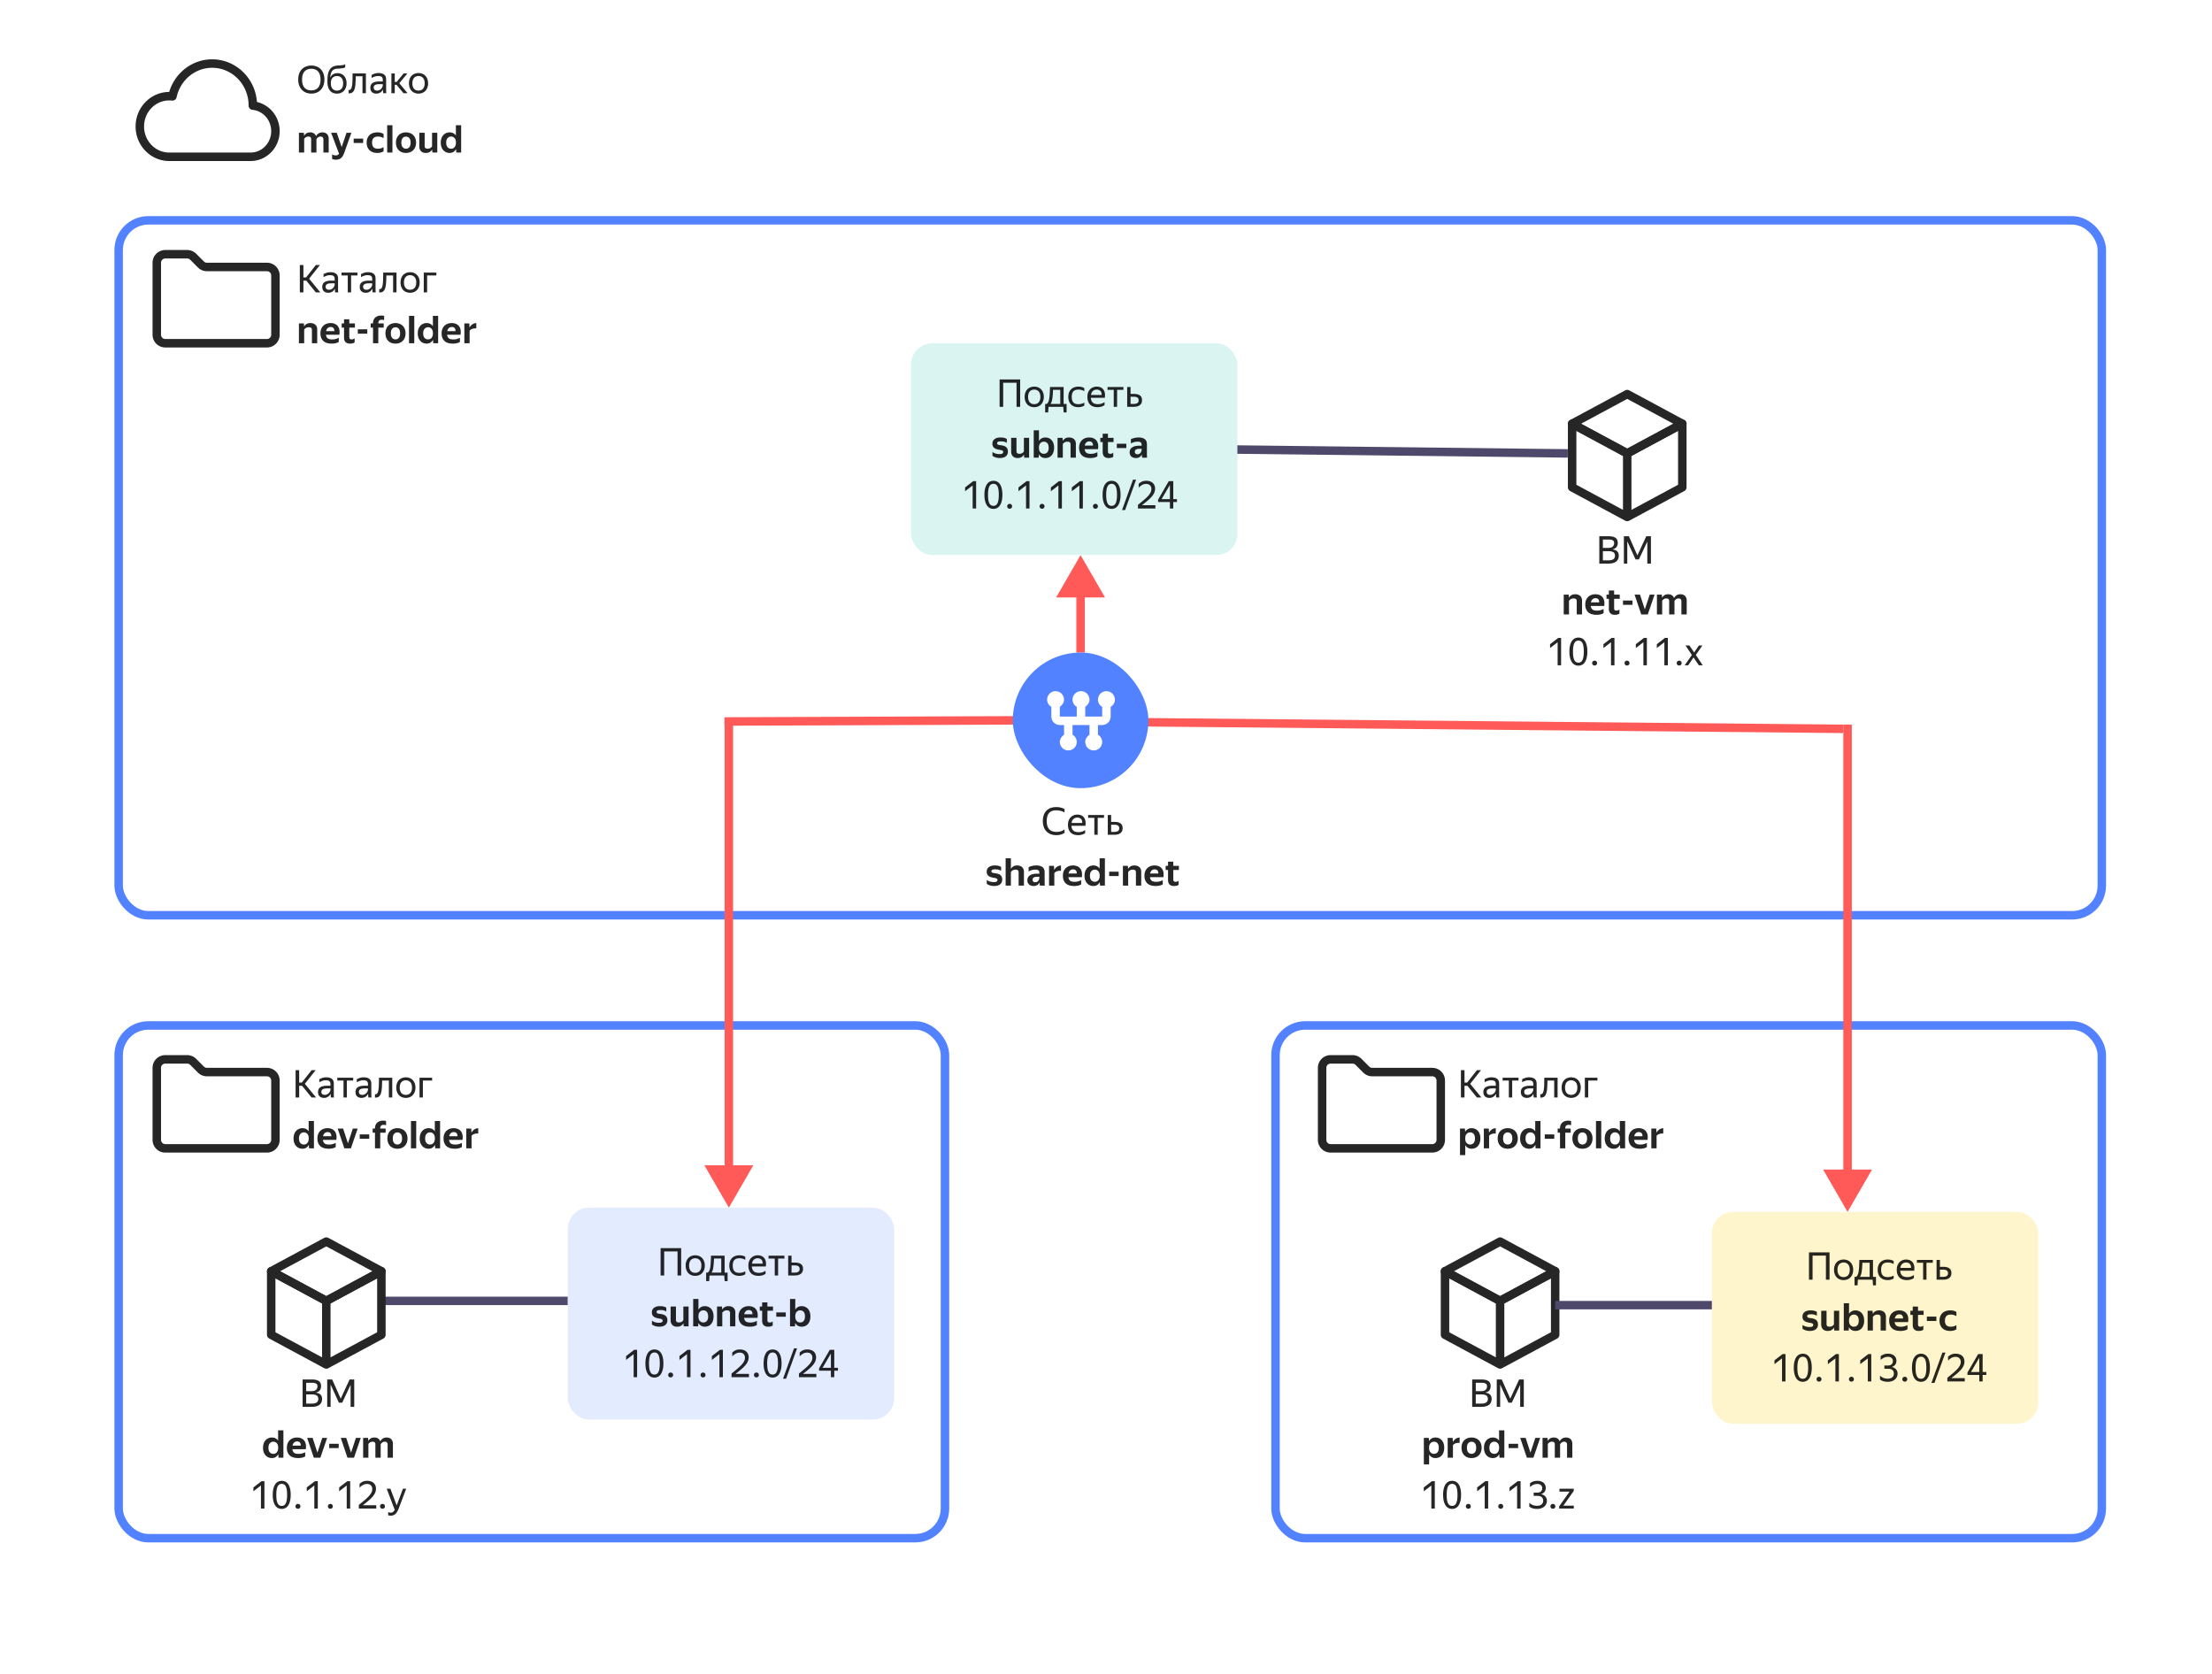 <svg xmlns="http://www.w3.org/2000/svg" width="522" height="395" fill="none"><g filter="url(#a)"><rect width="510" height="381" x="6" y="6" fill="#fff" rx="5"/></g><path fill="#000" fill-opacity=".85" d="M73.465 22.09c-.432 0-.837-.072-1.215-.216a2.8 2.8 0 0 1-.981-.648 3.07 3.07 0 0 1-.657-1.044c-.156-.414-.234-.891-.234-1.431s.078-1.014.234-1.422c.162-.414.381-.756.657-1.026.276-.276.603-.483.981-.621a3.384 3.384 0 0 1 1.215-.216c.438 0 .846.072 1.224.216.378.138.705.345.981.621s.492.621.648 1.035c.156.408.234.882.234 1.422 0 .534-.078 1.008-.234 1.422a2.963 2.963 0 0 1-.648 1.044 2.8 2.8 0 0 1-.981.648 3.41 3.41 0 0 1-1.224.216Zm0-.765c.312 0 .6-.045.864-.135.264-.096.492-.243.684-.441.198-.204.351-.468.459-.792.114-.324.171-.717.171-1.179 0-.462-.057-.855-.171-1.179a1.964 1.964 0 0 0-.459-.783 1.663 1.663 0 0 0-.684-.441 2.51 2.51 0 0 0-.864-.144c-.312 0-.6.048-.864.144-.264.09-.495.237-.693.441a2.114 2.114 0 0 0-.459.783c-.108.324-.162.717-.162 1.179 0 .462.054.855.162 1.179.114.324.267.588.459.792.198.198.429.345.693.441.264.09.552.135.864.135Zm8.32-1.665c0 .39-.06.735-.18 1.035-.113.3-.272.555-.476.765-.198.204-.435.36-.711.468a2.448 2.448 0 0 1-.9.162c-.33 0-.633-.054-.91-.162a1.881 1.881 0 0 1-.71-.513 2.475 2.475 0 0 1-.468-.864 4.18 4.18 0 0 1-.162-1.233c0-.39.012-.762.036-1.116.024-.354.078-.681.162-.981a2.9 2.9 0 0 1 .36-.819 1.983 1.983 0 0 1 1.116-.81 3.53 3.53 0 0 1 .486-.108c.168-.024.336-.039.504-.045l.495-.018c.24-.018.44-.048.603-.09.162-.042.306-.099.432-.171v.72a1.385 1.385 0 0 1-.423.18c-.144.03-.321.057-.531.081-.342.03-.657.054-.945.072-.282.012-.54.078-.774.198-.3.168-.513.42-.64.756-.12.33-.194.723-.224 1.179.312-.72.9-1.08 1.764-1.08.294 0 .567.054.819.162.258.102.48.255.666.459.192.204.342.456.45.756.108.294.162.633.162 1.017Zm-2.267 1.719c.21 0 .402-.033.576-.099.18-.072.336-.177.468-.315.132-.144.234-.324.306-.54.072-.216.108-.471.108-.765 0-.294-.036-.549-.108-.765a1.391 1.391 0 0 0-.306-.531 1.176 1.176 0 0 0-.468-.315 1.492 1.492 0 0 0-.576-.108c-.414 0-.76.138-1.035.414-.27.276-.405.702-.405 1.278 0 .3.036.561.108.783.072.216.17.396.297.54.132.144.285.252.459.324.174.066.366.099.576.099Zm3.487-.828c.084-.306.138-.72.162-1.242.024-.522.036-1.182.036-1.98h3.141V22h-.8v-3.996H83.95a27.562 27.562 0 0 1-.063 1.71c-.03.498-.099.918-.207 1.26-.102.342-.255.603-.459.783-.198.174-.465.261-.8.261h-.073a.417.417 0 0 1-.08-.009v-.783c.03.006.068.009.116.009.306 0 .513-.228.621-.684Zm7.36.558a2.736 2.736 0 0 1-.207.342 1.566 1.566 0 0 1-.766.549c-.167.06-.365.09-.593.09-.42 0-.76-.117-1.018-.351-.258-.24-.387-.582-.387-1.026 0-.51.177-.885.531-1.125.36-.24.87-.36 1.53-.36h.874v-.387c0-.324-.084-.555-.252-.693-.168-.138-.456-.207-.864-.207a2.33 2.33 0 0 0-.82.144c-.258.09-.489.195-.692.315v-.711c.168-.102.393-.201.675-.297.287-.102.602-.153.944-.153.589 0 1.036.123 1.342.369.305.24.459.615.459 1.125v2.7c.005.066.008.135.008.207l.018.207c.006.06.012.111.018.153h-.72a4.111 4.111 0 0 1-.053-.351 5.38 5.38 0 0 1-.018-.405l-.01-.135Zm-1.395.27c.246 0 .456-.051.63-.153.174-.102.315-.219.422-.351a1.55 1.55 0 0 0 .234-.396.978.978 0 0 0 .073-.279v-.342h-.792c-.475 0-.82.069-1.036.207-.21.132-.315.333-.315.603 0 .21.063.381.19.513.125.132.323.198.593.198Zm4.602-1.368h-.414V22h-.792v-4.671h.792v2.007h.45l1.638-2.007h.9l-1.917 2.304L96.182 22h-.963l-1.647-1.989Zm5.184 2.079c-.318 0-.615-.054-.89-.162a2.075 2.075 0 0 1-.72-.468 2.28 2.28 0 0 1-.469-.765 2.902 2.902 0 0 1-.17-1.035c0-.384.056-.726.17-1.026.114-.306.27-.561.468-.765.204-.204.444-.36.72-.468.276-.108.573-.162.891-.162.324 0 .624.054.9.162.276.108.513.264.711.468a2.1 2.1 0 0 1 .477.765c.12.3.18.642.18 1.026 0 .39-.06.735-.18 1.035-.114.3-.273.555-.477.765-.198.204-.435.36-.71.468a2.448 2.448 0 0 1-.9.162Zm0-.711c.21 0 .402-.033.576-.099.18-.072.336-.177.468-.315.132-.144.234-.324.306-.54.072-.216.108-.471.108-.765 0-.294-.036-.549-.108-.765a1.39 1.39 0 0 0-.306-.531 1.176 1.176 0 0 0-.468-.315 1.492 1.492 0 0 0-.576-.108c-.21 0-.402.036-.576.108a1.19 1.19 0 0 0-.459.315 1.46 1.46 0 0 0-.297.531 2.426 2.426 0 0 0-.108.765c0 .294.036.549.108.765.072.216.171.396.297.54.132.138.285.243.46.315.173.066.365.099.575.099ZM71.782 36H70.54v-4.671h1.161l.063.702h.018c.126-.228.303-.417.531-.567.234-.15.531-.225.891-.225.33 0 .615.075.855.225.246.15.42.378.522.684.138-.276.333-.495.585-.657.258-.168.57-.252.936-.252.21 0 .405.033.585.099.18.06.333.153.459.279.132.12.234.273.306.459.078.186.117.405.117.657V36h-1.251v-3.105c0-.228-.063-.396-.189-.504a.686.686 0 0 0-.477-.162.931.931 0 0 0-.585.18 1.45 1.45 0 0 0-.387.423V36h-1.251v-3.15c0-.234-.06-.396-.18-.486a.76.76 0 0 0-.468-.135c-.246 0-.447.051-.603.153a1.43 1.43 0 0 0-.396.387V36Zm9.5-.054a5.92 5.92 0 0 1-.324.747 1.99 1.99 0 0 1-.405.54c-.15.15-.33.261-.54.333-.21.078-.462.117-.756.117-.18 0-.34-.015-.477-.045a1.665 1.665 0 0 1-.405-.126v-1.08c.102.072.225.129.369.171.15.048.312.072.486.072a.9.9 0 0 0 .468-.108.83.83 0 0 0 .306-.306l-1.863-4.932h1.323l1.17 3.375 1.143-3.375h1.143l-1.638 4.617Zm2.176-3.231H85.7v1.026h-2.24v-1.026Zm5.583 3.375c-.39 0-.741-.054-1.053-.162a2.287 2.287 0 0 1-.783-.477 2.18 2.18 0 0 1-.504-.765 2.874 2.874 0 0 1-.171-1.026c0-.378.057-.717.171-1.017a2.091 2.091 0 0 1 1.296-1.233 3.052 3.052 0 0 1 1.053-.171c.36 0 .66.039.9.117.24.072.429.159.567.261v.99a2.39 2.39 0 0 0-1.359-.378c-.9 0-1.35.477-1.35 1.431 0 .954.444 1.431 1.332 1.431.33 0 .597-.033.801-.099a3.16 3.16 0 0 0 .576-.27v.981c-.138.102-.33.192-.576.27-.24.078-.54.117-.9.117Zm3.571-6.543V36H91.37v-6.453h1.242Zm3.184 6.543c-.336 0-.648-.051-.936-.153a2.247 2.247 0 0 1-.747-.468 2.246 2.246 0 0 1-.495-.765 2.842 2.842 0 0 1-.18-1.044c0-.39.06-.735.18-1.035.12-.306.285-.561.495-.765.216-.204.465-.357.747-.459.288-.108.6-.162.936-.162.336 0 .648.054.936.162.294.102.546.255.756.459.216.204.384.459.504.765.126.3.19.645.19 1.035 0 .39-.064.738-.19 1.044-.12.3-.288.555-.504.765-.21.204-.462.36-.756.468-.288.102-.6.153-.936.153Zm0-.999c.324 0 .588-.117.792-.351.204-.234.306-.594.306-1.08 0-.48-.102-.837-.306-1.071a1.002 1.002 0 0 0-.792-.351 1 1 0 0 0-.774.351c-.204.234-.306.591-.306 1.071 0 .486.102.846.306 1.08a1 1 0 0 0 .774.351Zm6.164.207a1.647 1.647 0 0 1-.549.567c-.234.15-.546.225-.936.225-.222 0-.426-.03-.612-.09a1.344 1.344 0 0 1-.486-.297 1.448 1.448 0 0 1-.315-.486 1.948 1.948 0 0 1-.108-.684v-3.204h1.26v3.15c0 .24.066.402.198.486a.934.934 0 0 0 .495.126c.252 0 .462-.048.63-.144.168-.102.309-.234.423-.396v-3.222h1.233V36h-1.152l-.063-.702h-.018Zm5.66-.126c-.15.282-.351.507-.603.675-.246.162-.552.243-.918.243-.264 0-.522-.048-.774-.144a1.925 1.925 0 0 1-.666-.45 2.376 2.376 0 0 1-.468-.756 3.09 3.09 0 0 1-.171-1.08c0-.408.057-.762.171-1.062a2.25 2.25 0 0 1 .468-.756c.198-.204.42-.354.666-.45.252-.102.513-.153.783-.153.342 0 .633.066.873.198.246.132.447.312.603.54v-2.43h1.242V36h-1.152l-.054-.828Zm-1.17-.081c.162 0 .312-.027.45-.081a.983.983 0 0 0 .36-.27c.102-.12.183-.267.243-.441.06-.18.09-.393.09-.639 0-.486-.111-.846-.333-1.08a1.057 1.057 0 0 0-.81-.351c-.33 0-.606.123-.828.369-.216.24-.324.594-.324 1.062 0 .48.108.84.324 1.08.216.234.492.351.828.351Z"/><rect width="468" height="164" x="28" y="52" stroke="#5282FF" stroke-width="2" rx="7"/><rect width="195" height="121" x="28" y="242" stroke="#5282FF" stroke-width="2" rx="7"/><rect width="195" height="121" x="301" y="242" stroke="#5282FF" stroke-width="2" rx="7"/><path stroke="#262626" stroke-linecap="round" stroke-linejoin="round" stroke-width="2" d="M33 29.85c0 3.949 3.104 7.15 6.933 7.15h19.2C62.373 37 65 34.291 65 30.95c0-3.156-2.343-5.747-5.333-6.025V24.9c0-5.468-4.298-9.9-9.6-9.9-4.584 0-8.417 3.313-9.372 7.743a6.804 6.804 0 0 0-.762-.043C36.104 22.7 33 25.901 33 29.85Z" clip-rule="evenodd"/><path stroke="#262626" stroke-linecap="round" stroke-linejoin="round" stroke-width="2" d="M37 62a2 2 0 0 1 2-2h5.172a2 2 0 0 1 1.414.586l1.828 1.828a2 2 0 0 0 1.414.586H63a2 2 0 0 1 2 2v14a2 2 0 0 1-2 2H39a2 2 0 0 1-2-2V62Z"/><path fill="#000" fill-opacity=".85" d="M72.286 66.237h-.684V69h-.846v-6.453h.846v2.925h.63l2.304-2.925h.954l-2.547 3.222L75.589 69h-1.053l-2.25-2.763Zm6.732 1.872a2.736 2.736 0 0 1-.207.342 1.566 1.566 0 0 1-.765.549c-.168.06-.366.09-.594.09-.42 0-.76-.117-1.017-.351-.258-.24-.387-.582-.387-1.026 0-.51.177-.885.53-1.125.36-.24.87-.36 1.53-.36h.874v-.387c0-.324-.084-.555-.252-.693-.168-.138-.456-.207-.864-.207a2.33 2.33 0 0 0-.82.144c-.257.09-.488.195-.692.315v-.711c.168-.102.393-.201.675-.297.288-.102.603-.153.945-.153.588 0 1.035.123 1.34.369.307.24.46.615.46 1.125v2.7c.006.066.009.135.009.207l.018.207c.006.06.012.111.018.153h-.72a4.111 4.111 0 0 1-.054-.351 5.38 5.38 0 0 1-.018-.405l-.01-.135Zm-1.395.27c.246 0 .456-.051.63-.153.174-.102.315-.219.423-.351a1.55 1.55 0 0 0 .234-.396.978.978 0 0 0 .072-.279v-.342h-.792c-.474 0-.82.069-1.035.207-.21.132-.315.333-.315.603 0 .21.063.381.189.513s.324.198.594.198Zm5.233-3.375V69h-.792v-3.996h-1.467v-.675h3.753v.675h-1.494Zm5.012 3.105a2.736 2.736 0 0 1-.207.342 1.566 1.566 0 0 1-.765.549c-.168.06-.366.09-.594.09-.42 0-.759-.117-1.017-.351-.258-.24-.387-.582-.387-1.026 0-.51.177-.885.531-1.125.36-.24.87-.36 1.53-.36h.873v-.387c0-.324-.084-.555-.252-.693-.168-.138-.456-.207-.864-.207a2.33 2.33 0 0 0-.819.144c-.258.09-.489.195-.693.315v-.711c.168-.102.393-.201.675-.297.288-.102.603-.153.945-.153.588 0 1.035.123 1.341.369.306.24.46.615.46 1.125v2.7c.005.066.008.135.008.207l.018.207c.006.06.012.111.018.153h-.72a4.111 4.111 0 0 1-.054-.351 5.38 5.38 0 0 1-.018-.405l-.009-.135Zm-1.395.27c.246 0 .456-.051.63-.153.174-.102.315-.219.423-.351a1.55 1.55 0 0 0 .234-.396.978.978 0 0 0 .072-.279v-.342h-.792c-.474 0-.819.069-1.035.207-.21.132-.315.333-.315.603 0 .21.063.381.19.513.125.132.323.198.593.198Zm3.757-.828c.084-.306.138-.72.162-1.242.024-.522.036-1.182.036-1.98h3.14V69h-.8v-3.996h-1.593a27.562 27.562 0 0 1-.063 1.71c-.03.498-.1.918-.207 1.26-.102.342-.255.603-.46.783-.197.174-.464.261-.8.261h-.072a.417.417 0 0 1-.081-.009v-.783c.03.006.069.009.117.009.306 0 .513-.228.62-.684Zm6.54 1.539c-.318 0-.615-.054-.89-.162a2.075 2.075 0 0 1-.72-.468 2.28 2.28 0 0 1-.469-.765 2.902 2.902 0 0 1-.17-1.035c0-.384.056-.726.17-1.026.114-.306.27-.561.468-.765.204-.204.444-.36.72-.468.276-.108.573-.162.891-.162.324 0 .624.054.9.162.276.108.513.264.711.468a2.1 2.1 0 0 1 .477.765c.12.3.18.642.18 1.026 0 .39-.06.735-.18 1.035-.114.3-.273.555-.477.765-.198.204-.435.36-.71.468a2.448 2.448 0 0 1-.9.162Zm0-.711c.21 0 .402-.033.576-.099.18-.072.336-.177.468-.315.132-.144.234-.324.306-.54.072-.216.108-.471.108-.765 0-.294-.036-.549-.108-.765a1.391 1.391 0 0 0-.306-.531 1.176 1.176 0 0 0-.468-.315 1.492 1.492 0 0 0-.576-.108c-.21 0-.402.036-.576.108a1.19 1.19 0 0 0-.459.315 1.46 1.46 0 0 0-.297.531 2.426 2.426 0 0 0-.108.765c0 .294.036.549.108.765.072.216.171.396.297.54.132.138.285.243.46.315.173.066.365.099.575.099Zm3.233-4.05h2.97v.675h-2.178V69h-.792v-4.671Zm-27.123 12.9c-.252 0-.471.051-.657.153-.18.102-.327.234-.441.396V81H70.54v-4.671h1.17l.054.702h.018a1.53 1.53 0 0 1 .558-.567c.246-.15.558-.225.936-.225.222 0 .429.033.621.099.198.06.366.153.504.279.144.12.255.273.333.459.084.186.126.405.126.657V81h-1.251v-3.132c0-.234-.066-.399-.198-.495-.126-.096-.303-.144-.531-.144Zm7.063 3.465a4.49 4.49 0 0 1-.252.135c-.09.042-.201.084-.333.126a3.3 3.3 0 0 1-.45.09c-.168.03-.37.045-.603.045-.912 0-1.587-.213-2.025-.639-.438-.426-.657-1.023-.657-1.791 0-.378.057-.717.17-1.017.12-.3.286-.552.496-.756.21-.21.459-.369.747-.477.294-.114.618-.171.972-.171.36 0 .684.06.972.18.288.114.525.285.71.513.193.228.325.516.397.864.072.348.072.75 0 1.206h-3.168c.048.366.18.642.396.828.222.18.573.27 1.053.27.384 0 .696-.042.936-.126a5.19 5.19 0 0 0 .639-.261v.981Zm-1.917-3.528a.996.996 0 0 0-.693.252c-.186.168-.312.411-.378.729h1.944c.006-.33-.066-.576-.216-.738-.15-.162-.37-.243-.657-.243Zm5.655 3.654c-.12.078-.267.141-.44.189a2.088 2.088 0 0 1-.63.081c-.27 0-.496-.036-.676-.108a1.259 1.259 0 0 1-.44-.306 1.156 1.156 0 0 1-.235-.441 2.09 2.09 0 0 1-.072-.558V77.31h-.558v-.981h.558v-.981h1.242v.981h1.323v.981H82.43v2.232c0 .186.042.324.126.414.084.09.222.135.414.135.162 0 .3-.024.414-.072.114-.054.213-.117.297-.189v.99Zm.753-3.105h2.24v1.026h-2.24v-1.026Zm4.838-.405V81H88.03v-3.69h-.55v-.981h.55v-.054c0-.288.045-.543.135-.765a1.565 1.565 0 0 1 .99-.918c.234-.084.492-.126.774-.126.18 0 .324.009.432.027.108.012.204.03.288.054v1.008a1.064 1.064 0 0 0-.243-.063 1.633 1.633 0 0 0-.37-.036.794.794 0 0 0-.557.198c-.138.132-.207.339-.207.621v.054h1.278v.981h-1.278Zm4.046 3.78c-.336 0-.648-.051-.936-.153a2.247 2.247 0 0 1-.747-.468 2.246 2.246 0 0 1-.495-.765 2.842 2.842 0 0 1-.18-1.044c0-.39.06-.735.18-1.035.12-.306.285-.561.495-.765.216-.204.465-.357.747-.459.288-.108.6-.162.936-.162.336 0 .648.054.936.162.294.102.546.255.756.459.216.204.384.459.504.765.126.3.189.645.189 1.035 0 .39-.063.738-.19 1.044-.12.3-.287.555-.503.765-.21.204-.462.36-.756.468-.288.102-.6.153-.936.153Zm0-.999c.324 0 .588-.117.792-.351.204-.234.306-.594.306-1.08 0-.48-.102-.837-.306-1.071a1.002 1.002 0 0 0-.792-.351 1 1 0 0 0-.774.351c-.204.234-.306.591-.306 1.071 0 .486.102.846.306 1.08a1 1 0 0 0 .774.351Zm4.445-5.544V81H96.52v-6.453h1.243Zm4.426 5.625c-.15.282-.351.507-.603.675-.246.162-.552.243-.918.243-.264 0-.522-.048-.774-.144a1.925 1.925 0 0 1-.666-.45 2.376 2.376 0 0 1-.468-.756 3.09 3.09 0 0 1-.171-1.08c0-.408.057-.762.17-1.062a2.25 2.25 0 0 1 .469-.756c.198-.204.42-.354.666-.45.252-.102.513-.153.783-.153.342 0 .633.066.873.198.246.132.447.312.603.54v-2.43h1.242V81h-1.152l-.054-.828Zm-1.17-.081c.162 0 .312-.027.45-.081a.983.983 0 0 0 .36-.27c.102-.12.183-.267.243-.441.06-.18.09-.393.09-.639 0-.486-.111-.846-.333-1.08a1.057 1.057 0 0 0-.81-.351c-.33 0-.606.123-.828.369-.216.24-.324.594-.324 1.062 0 .48.108.84.324 1.08.216.234.492.351.828.351Zm7.515.603a4.49 4.49 0 0 1-.252.135c-.09.042-.201.084-.333.126a3.3 3.3 0 0 1-.45.09c-.168.03-.369.045-.603.045-.912 0-1.587-.213-2.025-.639-.438-.426-.657-1.023-.657-1.791 0-.378.057-.717.171-1.017.12-.3.285-.552.495-.756.21-.21.459-.369.747-.477.294-.114.618-.171.972-.171.36 0 .684.06.972.18.288.114.525.285.711.513.192.228.324.516.396.864.072.348.072.75 0 1.206h-3.168c.048.366.18.642.396.828.222.18.573.27 1.053.27.384 0 .696-.042.936-.126a5.19 5.19 0 0 0 .639-.261v.981Zm-1.917-3.528a.996.996 0 0 0-.693.252c-.186.168-.312.411-.378.729h1.944c.006-.33-.066-.576-.216-.738-.15-.162-.369-.243-.657-.243Zm5.781.342a2.21 2.21 0 0 0-.927.099c-.276.09-.492.237-.648.441V81h-1.242v-4.671h1.161l.063.945h.018c.168-.306.384-.549.648-.729.27-.18.579-.282.927-.306v1.269ZM249.273 197.09a3.61 3.61 0 0 1-1.305-.225 2.856 2.856 0 0 1-1.008-.648 2.966 2.966 0 0 1-.639-1.044 4.074 4.074 0 0 1-.225-1.395c0-.522.069-.987.207-1.395.138-.408.342-.753.612-1.035.27-.288.6-.507.99-.657.396-.15.846-.225 1.35-.225.438 0 .822.048 1.152.144.33.09.6.198.81.324v.81a2.985 2.985 0 0 0-.936-.387 4.399 4.399 0 0 0-1.035-.126c-.762 0-1.326.213-1.692.639-.36.42-.54 1.056-.54 1.908 0 .858.195 1.497.585 1.917.396.42.978.63 1.746.63.33 0 .651-.045.963-.135.318-.09.621-.243.909-.459v.81c-.174.138-.429.264-.765.378-.33.114-.723.171-1.179.171Zm6.804-.486a2.508 2.508 0 0 1-.594.315 2.96 2.96 0 0 1-.468.117 2.898 2.898 0 0 1-.585.054c-.786 0-1.383-.213-1.791-.639-.408-.426-.612-1.023-.612-1.791 0-.378.054-.717.162-1.017.114-.3.27-.552.468-.756.198-.21.432-.369.702-.477.27-.114.564-.171.882-.171.336 0 .636.057.9.171.264.114.48.282.648.504.174.222.291.498.351.828.066.324.066.702 0 1.134h-3.294c.03.504.18.882.45 1.134.27.246.672.369 1.206.369.36 0 .669-.051.927-.153.258-.102.474-.213.648-.333v.711Zm-1.854-3.663c-.342 0-.636.105-.882.315-.246.21-.402.528-.468.954h2.511c.024-.432-.075-.75-.297-.954-.222-.21-.51-.315-.864-.315Zm4.817.063V197h-.792v-3.996h-1.467v-.675h3.753v.675h-1.494Zm5.882 2.439c0 .27-.048.504-.144.702-.096.198-.231.36-.405.486a1.785 1.785 0 0 1-.621.279c-.24.06-.501.09-.783.09h-1.548v-4.671h.792v1.629h.81c.594 0 1.059.117 1.395.351.336.234.504.612.504 1.134Zm-2.709-.81v1.692h.756c.342 0 .618-.063.828-.189.216-.132.324-.348.324-.648 0-.306-.096-.525-.288-.657-.192-.132-.462-.198-.81-.198h-.81Zm-27.612 14.457a3.279 3.279 0 0 1-1.125-.189 2.38 2.38 0 0 1-.612-.333v-.918c.06.054.141.111.243.171.102.06.222.117.36.171.144.048.306.09.486.126.18.03.378.045.594.045.324 0 .546-.045.666-.135a.42.42 0 0 0 .18-.351c0-.114-.03-.201-.09-.261a.516.516 0 0 0-.243-.144 1.593 1.593 0 0 0-.333-.081 5.588 5.588 0 0 1-.396-.072 6.269 6.269 0 0 1-.531-.135 1.88 1.88 0 0 1-.477-.243 1.222 1.222 0 0 1-.342-.396 1.323 1.323 0 0 1-.135-.63c0-.462.168-.822.504-1.08.336-.264.816-.396 1.44-.396.36 0 .666.039.918.117.252.078.432.156.54.234v.918a2.083 2.083 0 0 0-.54-.243c-.222-.072-.51-.108-.864-.108-.33 0-.561.039-.693.117a.378.378 0 0 0-.189.342c0 .102.027.18.081.234.06.054.138.096.234.126s.204.054.324.072c.126.012.255.027.387.045.174.03.351.072.531.126.18.048.342.126.486.234.15.108.27.252.36.432.096.174.144.396.144.666 0 .288-.054.531-.162.729a1.432 1.432 0 0 1-.432.477c-.18.12-.384.204-.612.252a3.036 3.036 0 0 1-.702.081Zm5.054-3.861c-.252 0-.471.051-.657.153-.18.102-.327.234-.441.396V209h-1.242v-6.453h1.242v1.683l-.009.81h.009c.138-.228.327-.417.567-.567.24-.156.549-.234.927-.234.222 0 .429.033.621.099.198.06.366.153.504.279.144.12.255.273.333.459.084.186.126.405.126.657V209h-1.251v-3.132c0-.234-.066-.399-.198-.495-.126-.096-.303-.144-.531-.144Zm5.749 3.771a5.056 5.056 0 0 1-.054-.351 12.86 12.86 0 0 0-.036-.387 1.452 1.452 0 0 1-.189.297 1.333 1.333 0 0 1-.279.27 1.487 1.487 0 0 1-.405.189c-.15.048-.327.072-.531.072-.198 0-.387-.027-.567-.081a1.36 1.36 0 0 1-.468-.252 1.24 1.24 0 0 1-.315-.423 1.399 1.399 0 0 1-.117-.594c0-.498.195-.882.585-1.152.39-.27.945-.405 1.665-.405h.576v-.207c0-.288-.075-.483-.225-.585-.144-.108-.378-.162-.702-.162-.324 0-.621.042-.891.126-.27.084-.507.177-.711.279v-.99c.204-.102.465-.195.783-.279a4.081 4.081 0 0 1 1.044-.126c.612 0 1.089.129 1.431.387.348.258.522.669.522 1.233v2.574c.006.066.009.135.009.207l.018.207c.006.06.012.111.018.153h-1.161Zm-1.116-.801a.878.878 0 0 0 .495-.126 1.102 1.102 0 0 0 .441-.639c.03-.114.045-.195.045-.243v-.279h-.531c-.372 0-.645.063-.819.189a.575.575 0 0 0-.252.495c0 .192.054.342.162.45a.663.663 0 0 0 .459.153Zm6.092-2.691a2.21 2.21 0 0 0-.927.099c-.276.09-.492.237-.648.441V209h-1.242v-4.671h1.161l.063.945h.018c.168-.306.384-.549.648-.729.27-.18.579-.282.927-.306v1.269Zm4.766 3.186a4.49 4.49 0 0 1-.252.135c-.09.042-.201.084-.333.126a3.3 3.3 0 0 1-.45.09c-.168.03-.369.045-.603.045-.912 0-1.587-.213-2.025-.639-.438-.426-.657-1.023-.657-1.791 0-.378.057-.717.171-1.017.12-.3.285-.552.495-.756.21-.21.459-.369.747-.477.294-.114.618-.171.972-.171.36 0 .684.06.972.18.288.114.525.285.711.513.192.228.324.516.396.864.072.348.072.75 0 1.206h-3.168c.048.366.18.642.396.828.222.18.573.27 1.053.27.384 0 .696-.042.936-.126a5.19 5.19 0 0 0 .639-.261v.981Zm-1.917-3.528a.996.996 0 0 0-.693.252c-.186.168-.312.411-.378.729h1.944c.006-.33-.066-.576-.216-.738-.15-.162-.369-.243-.657-.243Zm6.304 3.006c-.15.282-.351.507-.603.675-.246.162-.552.243-.918.243-.264 0-.522-.048-.774-.144a1.925 1.925 0 0 1-.666-.45 2.376 2.376 0 0 1-.468-.756 3.09 3.09 0 0 1-.171-1.08c0-.408.057-.762.171-1.062a2.25 2.25 0 0 1 .468-.756c.198-.204.42-.354.666-.45.252-.102.513-.153.783-.153.342 0 .633.066.873.198.246.132.447.312.603.54v-2.43h1.242V209h-1.152l-.054-.828Zm-1.17-.081c.162 0 .312-.027.45-.081a.983.983 0 0 0 .36-.27c.102-.12.183-.267.243-.441.06-.18.09-.393.09-.639 0-.486-.111-.846-.333-1.08a1.057 1.057 0 0 0-.81-.351c-.33 0-.606.123-.828.369-.216.24-.324.594-.324 1.062 0 .48.108.84.324 1.08.216.234.492.351.828.351Zm3.384-2.376h2.241v1.026h-2.241v-1.026Zm5.585-.486c-.252 0-.471.051-.657.153-.18.102-.327.234-.441.396V209h-1.242v-4.671h1.17l.054.702h.018a1.53 1.53 0 0 1 .558-.567c.246-.15.558-.225.936-.225.222 0 .429.033.621.099.198.06.366.153.504.279.144.12.255.273.333.459.084.186.126.405.126.657V209h-1.251v-3.132c0-.234-.066-.399-.198-.495-.126-.096-.303-.144-.531-.144Zm7.062 3.465a4.49 4.49 0 0 1-.252.135c-.09.042-.201.084-.333.126a3.3 3.3 0 0 1-.45.09c-.168.03-.369.045-.603.045-.912 0-1.587-.213-2.025-.639-.438-.426-.657-1.023-.657-1.791 0-.378.057-.717.171-1.017.12-.3.285-.552.495-.756.21-.21.459-.369.747-.477.294-.114.618-.171.972-.171.36 0 .684.06.972.18.288.114.525.285.711.513.192.228.324.516.396.864.072.348.072.75 0 1.206h-3.168c.048.366.18.642.396.828.222.18.573.27 1.053.27.384 0 .696-.042.936-.126a5.19 5.19 0 0 0 .639-.261v.981Zm-1.917-3.528a.996.996 0 0 0-.693.252c-.186.168-.312.411-.378.729h1.944c.006-.33-.066-.576-.216-.738-.15-.162-.369-.243-.657-.243Zm5.656 3.654c-.12.078-.267.141-.441.189a2.088 2.088 0 0 1-.63.081c-.27 0-.495-.036-.675-.108a1.259 1.259 0 0 1-.441-.306 1.156 1.156 0 0 1-.234-.441 2.09 2.09 0 0 1-.072-.558v-2.367h-.558v-.981h.558v-.981h1.242v.981h1.323v.981h-1.323v2.232c0 .186.042.324.126.414.084.09.222.135.414.135.162 0 .3-.024.414-.072.114-.054.213-.117.297-.189v.99ZM71.414 325.547H73.6c.708 0 1.245.12 1.61.36.373.24.559.645.559 1.215 0 .234-.033.438-.1.612-.06.168-.146.315-.26.441a1.29 1.29 0 0 1-.405.297c-.156.078-.33.138-.522.18.504.06.882.207 1.134.441.258.228.387.576.387 1.044 0 .336-.063.624-.19.864-.12.234-.287.426-.503.576a2.393 2.393 0 0 1-.765.324 4.397 4.397 0 0 1-.963.099h-2.17v-6.453Zm.846.774v1.98h1.278c.204 0 .39-.021.558-.063.168-.048.312-.117.432-.207a.992.992 0 0 0 .279-.351c.072-.144.108-.315.108-.513 0-.33-.114-.552-.342-.666-.228-.12-.552-.18-.972-.18H72.26Zm0 2.745v2.169h1.323c.228 0 .435-.018.62-.054.187-.036.346-.096.478-.18a.84.84 0 0 0 .315-.333 1.03 1.03 0 0 0 .117-.513c0-.408-.132-.69-.396-.846-.258-.162-.67-.243-1.233-.243H72.26Zm8.14 1.008 2.097-4.527h1.099V332h-.856v-5.193l-1.98 4.203-.422.009h-.378l.009-.009-1.953-4.275V332h-.802v-6.453h1.18l2.006 4.527Zm-14.727 13.098c-.15.282-.351.507-.603.675-.246.162-.552.243-.918.243-.264 0-.522-.048-.774-.144a1.925 1.925 0 0 1-.666-.45 2.376 2.376 0 0 1-.468-.756 3.09 3.09 0 0 1-.171-1.08c0-.408.057-.762.17-1.062a2.25 2.25 0 0 1 .469-.756c.198-.204.42-.354.666-.45.252-.102.513-.153.783-.153.342 0 .633.066.873.198.246.132.447.312.603.54v-2.43h1.242V344h-1.152l-.054-.828Zm-1.17-.081c.162 0 .312-.027.45-.081a.983.983 0 0 0 .36-.27c.102-.12.183-.267.243-.441.06-.18.09-.393.09-.639 0-.486-.111-.846-.333-1.08a1.057 1.057 0 0 0-.81-.351c-.33 0-.606.123-.828.369-.216.24-.324.594-.324 1.062 0 .48.108.84.324 1.08.216.234.492.351.828.351Zm7.515.603a4.49 4.49 0 0 1-.252.135c-.09.042-.201.084-.333.126a3.3 3.3 0 0 1-.45.09c-.168.03-.37.045-.603.045-.912 0-1.587-.213-2.025-.639-.438-.426-.657-1.023-.657-1.791 0-.378.057-.717.17-1.017.12-.3.286-.552.496-.756.21-.21.459-.369.747-.477.294-.114.618-.171.972-.171.36 0 .684.06.972.18.288.114.525.285.71.513.193.228.325.516.397.864.072.348.072.75 0 1.206h-3.168c.048.366.18.642.396.828.222.18.573.27 1.053.27.384 0 .696-.042.936-.126a5.19 5.19 0 0 0 .639-.261v.981Zm-1.917-3.528a.996.996 0 0 0-.693.252c-.186.168-.312.411-.378.729h1.944c.006-.33-.066-.576-.216-.738-.15-.162-.37-.243-.657-.243ZM75.605 344h-1.548l-1.575-4.671h1.287l1.134 3.483 1.152-3.483h1.143L75.605 344Zm2.082-3.285h2.24v1.026h-2.24v-1.026ZM83.542 344h-1.548l-1.575-4.671h1.287l1.134 3.483 1.152-3.483h1.143L83.542 344Zm3.395 0h-1.242v-4.671h1.161l.063.702h.018c.126-.228.303-.417.531-.567.234-.15.531-.225.891-.225.33 0 .615.075.855.225.246.15.42.378.522.684.138-.276.333-.495.585-.657.258-.168.57-.252.936-.252.21 0 .405.033.585.099.18.06.333.153.46.279.131.12.233.273.305.459.078.186.117.405.117.657V344h-1.25v-3.105c0-.228-.064-.396-.19-.504a.686.686 0 0 0-.477-.162.931.931 0 0 0-.585.18 1.45 1.45 0 0 0-.387.423V344h-1.25v-3.15c0-.234-.06-.396-.18-.486a.76.76 0 0 0-.469-.135c-.246 0-.447.051-.603.153a1.43 1.43 0 0 0-.396.387V344ZM62.4 356h-.82v-5.436l-1.781 1.368v-.909l1.917-1.476h.684V356Zm4.093.09a1.96 1.96 0 0 1-.855-.189 1.884 1.884 0 0 1-.675-.603 3.362 3.362 0 0 1-.441-1.035c-.108-.42-.162-.918-.162-1.494s.054-1.071.162-1.485c.108-.42.255-.765.441-1.035.192-.27.417-.468.675-.594a1.96 1.96 0 0 1 .855-.189c.306 0 .588.063.846.189s.48.324.666.594c.186.264.33.603.432 1.017.108.414.162.909.162 1.485 0 .576-.054 1.074-.162 1.494a3.22 3.22 0 0 1-.432 1.035c-.186.276-.408.48-.666.612a1.83 1.83 0 0 1-.846.198Zm-.009-.711c.204 0 .384-.045.54-.135.156-.09.288-.237.396-.441a2.64 2.64 0 0 0 .243-.801c.06-.336.09-.744.09-1.224s-.027-.885-.081-1.215c-.054-.336-.135-.606-.243-.81a1.063 1.063 0 0 0-.396-.441 1.061 1.061 0 0 0-.54-.135c-.204 0-.387.045-.549.135-.156.09-.291.237-.405.441a2.81 2.81 0 0 0-.252.81 7.69 7.69 0 0 0-.081 1.215c0 .48.027.888.081 1.224.06.33.144.597.252.801.108.204.24.351.396.441.162.09.345.135.549.135Zm3.832.675a.572.572 0 0 1-.423-.162.57.57 0 0 1-.162-.405.56.56 0 0 1 .162-.414.572.572 0 0 1 .423-.162.56.56 0 0 1 .414.162.56.56 0 0 1 .162.414.57.57 0 0 1-.162.405.56.56 0 0 1-.414.162Zm4.678-.054h-.819v-5.436l-1.781 1.368v-.909l1.916-1.476h.684V356Zm2.969.054a.572.572 0 0 1-.423-.162.57.57 0 0 1-.162-.405.56.56 0 0 1 .162-.414.572.572 0 0 1 .423-.162.56.56 0 0 1 .414.162.56.56 0 0 1 .162.414.57.57 0 0 1-.162.405.56.56 0 0 1-.414.162ZM82.64 356h-.819v-5.436l-1.782 1.368v-.909l1.917-1.476h.684V356Zm6.154 0h-4.113v-.855a51.376 51.376 0 0 0 1.413-1.17c.402-.342.732-.657.99-.945a3.68 3.68 0 0 0 .576-.819 1.88 1.88 0 0 0 .19-.819c0-.354-.109-.639-.325-.855-.21-.222-.519-.333-.927-.333-.342 0-.66.084-.954.252a3.225 3.225 0 0 0-.792.639v-.909c.228-.222.486-.399.774-.531.288-.132.621-.198 1-.198a2.7 2.7 0 0 1 .89.135c.264.09.483.216.657.378.18.162.315.357.405.585.096.228.144.48.144.756 0 .348-.069.675-.207.981-.132.306-.33.612-.594.918a8.819 8.819 0 0 1-.98.954c-.385.324-.826.678-1.324 1.062h3.177V356Zm1.474.054a.572.572 0 0 1-.422-.162.57.57 0 0 1-.162-.405.56.56 0 0 1 .162-.414.572.572 0 0 1 .422-.162.56.56 0 0 1 .414.162.56.56 0 0 1 .162.414.57.57 0 0 1-.162.405.56.56 0 0 1-.414.162Zm3.841-.108a5.35 5.35 0 0 1-.342.738c-.12.216-.255.399-.405.549-.15.15-.318.261-.504.333a1.64 1.64 0 0 1-.639.117 1.92 1.92 0 0 1-.333-.027 1.002 1.002 0 0 1-.279-.072v-.765c.066.048.15.084.252.108.102.03.213.045.333.045a.89.89 0 0 0 .549-.162c.144-.102.282-.267.414-.495l-1.899-4.986h.873l1.485 3.942 1.476-3.942h.765l-1.746 4.617ZM347.414 325.547h2.187c.708 0 1.245.12 1.611.36.372.24.558.645.558 1.215 0 .234-.033.438-.099.612-.06.168-.147.315-.261.441a1.29 1.29 0 0 1-.405.297c-.156.078-.33.138-.522.18.504.06.882.207 1.134.441.258.228.387.576.387 1.044 0 .336-.063.624-.189.864-.12.234-.288.426-.504.576a2.393 2.393 0 0 1-.765.324 4.397 4.397 0 0 1-.963.099h-2.169v-6.453Zm.846.774v1.98h1.278c.204 0 .39-.021.558-.063.168-.048.312-.117.432-.207a.992.992 0 0 0 .279-.351c.072-.144.108-.315.108-.513 0-.33-.114-.552-.342-.666-.228-.12-.552-.18-.972-.18h-1.341Zm0 2.745v2.169h1.323c.228 0 .435-.018.621-.054.186-.036.345-.096.477-.18a.84.84 0 0 0 .315-.333 1.03 1.03 0 0 0 .117-.513c0-.408-.132-.69-.396-.846-.258-.162-.669-.243-1.233-.243h-1.224Zm8.14 1.008 2.097-4.527h1.098V332h-.855v-5.193l-1.98 4.203-.423.009h-.378l.009-.009-1.953-4.275V332h-.801v-6.453h1.179l2.007 4.527Zm-17.646 14.016c-.348 0-.648-.075-.9-.225a1.867 1.867 0 0 1-.603-.621v2.349h-1.242v-6.264h1.161l.063.765c.156-.27.36-.48.612-.63.252-.15.558-.225.918-.225.276 0 .537.051.783.153.252.096.471.246.657.45.192.198.342.45.45.756.108.3.162.654.162 1.062 0 .414-.057.774-.171 1.08-.108.3-.255.552-.441.756a1.836 1.836 0 0 1-.657.45 2.206 2.206 0 0 1-.792.144Zm-.351-.999c.336 0 .609-.117.819-.351.21-.234.315-.594.315-1.08 0-.48-.105-.837-.315-1.071-.21-.24-.48-.36-.81-.36-.336 0-.615.12-.837.36-.222.234-.333.591-.333 1.071 0 .486.111.846.333 1.08.222.234.498.351.828.351Zm6.048-2.583a2.21 2.21 0 0 0-.927.099c-.276.09-.492.237-.648.441V344h-1.242v-4.671h1.161l.063.945h.018c.168-.306.384-.549.648-.729.27-.18.579-.282.927-.306v1.269Zm2.805 3.582c-.336 0-.648-.051-.936-.153a2.247 2.247 0 0 1-.747-.468 2.246 2.246 0 0 1-.495-.765 2.842 2.842 0 0 1-.18-1.044c0-.39.06-.735.18-1.035.12-.306.285-.561.495-.765.216-.204.465-.357.747-.459.288-.108.6-.162.936-.162.336 0 .648.054.936.162.294.102.546.255.756.459.216.204.384.459.504.765.126.3.189.645.189 1.035 0 .39-.063.738-.189 1.044-.12.3-.288.555-.504.765-.21.204-.462.36-.756.468-.288.102-.6.153-.936.153Zm0-.999c.324 0 .588-.117.792-.351.204-.234.306-.594.306-1.08 0-.48-.102-.837-.306-1.071a1.002 1.002 0 0 0-.792-.351 1 1 0 0 0-.774.351c-.204.234-.306.591-.306 1.071 0 .486.102.846.306 1.08a1 1 0 0 0 .774.351Zm6.541.081c-.15.282-.351.507-.603.675-.246.162-.552.243-.918.243-.264 0-.522-.048-.774-.144a1.925 1.925 0 0 1-.666-.45 2.376 2.376 0 0 1-.468-.756 3.09 3.09 0 0 1-.171-1.08c0-.408.057-.762.171-1.062a2.25 2.25 0 0 1 .468-.756c.198-.204.42-.354.666-.45.252-.102.513-.153.783-.153.342 0 .633.066.873.198.246.132.447.312.603.54v-2.43h1.242V344h-1.152l-.054-.828Zm-1.17-.081c.162 0 .312-.027.45-.081a.983.983 0 0 0 .36-.27c.102-.12.183-.267.243-.441.06-.18.09-.393.09-.639 0-.486-.111-.846-.333-1.08a1.057 1.057 0 0 0-.81-.351c-.33 0-.606.123-.828.369-.216.24-.324.594-.324 1.062 0 .48.108.84.324 1.08.216.234.492.351.828.351Zm3.384-2.376h2.241v1.026h-2.241v-1.026Zm5.855 3.285h-1.548l-1.575-4.671h1.287l1.134 3.483 1.152-3.483h1.143L361.866 344Zm3.396 0h-1.242v-4.671h1.161l.063.702h.018c.126-.228.303-.417.531-.567.234-.15.531-.225.891-.225.33 0 .615.075.855.225.246.15.42.378.522.684.138-.276.333-.495.585-.657.258-.168.57-.252.936-.252.21 0 .405.033.585.099.18.06.333.153.459.279.132.12.234.273.306.459.078.186.117.405.117.657V344h-1.251v-3.105c0-.228-.063-.396-.189-.504a.686.686 0 0 0-.477-.162.931.931 0 0 0-.585.18 1.45 1.45 0 0 0-.387.423V344h-1.251v-3.15c0-.234-.06-.396-.18-.486a.76.76 0 0 0-.468-.135c-.246 0-.447.051-.603.153a1.43 1.43 0 0 0-.396.387V344Zm-26.669 12h-.819v-5.436l-1.782 1.368v-.909l1.917-1.476h.684V356Zm4.093.09a1.96 1.96 0 0 1-.855-.189 1.884 1.884 0 0 1-.675-.603 3.362 3.362 0 0 1-.441-1.035c-.108-.42-.162-.918-.162-1.494s.054-1.071.162-1.485c.108-.42.255-.765.441-1.035.192-.27.417-.468.675-.594a1.96 1.96 0 0 1 .855-.189c.306 0 .588.063.846.189s.48.324.666.594c.186.264.33.603.432 1.017.108.414.162.909.162 1.485 0 .576-.054 1.074-.162 1.494a3.22 3.22 0 0 1-.432 1.035c-.186.276-.408.48-.666.612a1.83 1.83 0 0 1-.846.198Zm-.009-.711c.204 0 .384-.045.54-.135.156-.09.288-.237.396-.441a2.64 2.64 0 0 0 .243-.801c.06-.336.09-.744.09-1.224s-.027-.885-.081-1.215c-.054-.336-.135-.606-.243-.81a1.063 1.063 0 0 0-.396-.441 1.061 1.061 0 0 0-.54-.135c-.204 0-.387.045-.549.135-.156.09-.291.237-.405.441a2.81 2.81 0 0 0-.252.81 7.69 7.69 0 0 0-.081 1.215c0 .48.027.888.081 1.224.06.33.144.597.252.801.108.204.24.351.396.441.162.09.345.135.549.135Zm3.833.675a.572.572 0 0 1-.423-.162.57.57 0 0 1-.162-.405.56.56 0 0 1 .162-.414.572.572 0 0 1 .423-.162.56.56 0 0 1 .414.162.56.56 0 0 1 .162.414.57.57 0 0 1-.162.405.56.56 0 0 1-.414.162Zm4.678-.054h-.819v-5.436l-1.782 1.368v-.909l1.917-1.476h.684V356Zm2.968.054a.572.572 0 0 1-.423-.162.57.57 0 0 1-.162-.405.56.56 0 0 1 .162-.414.572.572 0 0 1 .423-.162.56.56 0 0 1 .414.162.56.56 0 0 1 .162.414.57.57 0 0 1-.162.405.56.56 0 0 1-.414.162Zm4.678-.054h-.819v-5.436l-1.782 1.368v-.909l1.917-1.476h.684V356Zm6.209-1.863c0 .3-.057.57-.171.81-.114.24-.273.447-.477.621a2.17 2.17 0 0 1-.729.387c-.282.09-.594.135-.936.135-.42 0-.783-.051-1.089-.153a2.25 2.25 0 0 1-.747-.396v-.9c.192.192.444.36.756.504.312.138.675.207 1.089.207.444 0 .792-.105 1.044-.315.258-.21.387-.504.387-.882 0-.36-.114-.639-.342-.837-.228-.204-.585-.306-1.071-.306h-.828v-.765h.864c.342 0 .618-.09.828-.27.21-.18.315-.441.315-.783 0-.306-.099-.546-.297-.72-.198-.18-.483-.27-.855-.27-.384 0-.714.072-.99.216-.27.144-.516.312-.738.504v-.882c.21-.174.459-.315.747-.423.288-.108.618-.162.99-.162.306 0 .582.042.828.126.246.078.453.192.621.342.174.15.306.33.396.54.09.204.135.432.135.684 0 .204-.03.387-.09.549a1.3 1.3 0 0 1-.252.423c-.102.12-.222.222-.36.306a1.642 1.642 0 0 1-.441.171c.186.03.363.087.531.171.174.084.327.192.459.324.132.126.234.279.306.459.078.174.117.369.117.585Zm1.42 1.917a.572.572 0 0 1-.423-.162.57.57 0 0 1-.162-.405.56.56 0 0 1 .162-.414.572.572 0 0 1 .423-.162.56.56 0 0 1 .414.162.56.56 0 0 1 .162.414.57.57 0 0 1-.162.405.56.56 0 0 1-.414.162Zm4.932-.054h-3.456v-.513l2.457-3.483h-2.385v-.675h3.375v.513l-2.457 3.483h2.466V356ZM377.414 126.547h2.187c.708 0 1.245.12 1.611.36.372.24.558.645.558 1.215 0 .234-.033.438-.099.612-.06.168-.147.315-.261.441a1.29 1.29 0 0 1-.405.297c-.156.078-.33.138-.522.18.504.06.882.207 1.134.441.258.228.387.576.387 1.044 0 .336-.063.624-.189.864-.12.234-.288.426-.504.576a2.393 2.393 0 0 1-.765.324 4.397 4.397 0 0 1-.963.099h-2.169v-6.453Zm.846.774v1.98h1.278c.204 0 .39-.021.558-.063.168-.048.312-.117.432-.207a.992.992 0 0 0 .279-.351c.072-.144.108-.315.108-.513 0-.33-.114-.552-.342-.666-.228-.12-.552-.18-.972-.18h-1.341Zm0 2.745v2.169h1.323c.228 0 .435-.018.621-.054.186-.036.345-.096.477-.18a.84.84 0 0 0 .315-.333 1.03 1.03 0 0 0 .117-.513c0-.408-.132-.69-.396-.846-.258-.162-.669-.243-1.233-.243h-1.224Zm8.14 1.008 2.097-4.527h1.098V133h-.855v-5.193l-1.98 4.203-.423.009h-.378l.009-.009-1.953-4.275V133h-.801v-6.453h1.179l2.007 4.527Zm-15.041 10.155c-.252 0-.471.051-.657.153-.18.102-.327.234-.441.396V145h-1.242v-4.671h1.17l.054.702h.018a1.53 1.53 0 0 1 .558-.567c.246-.15.558-.225.936-.225.222 0 .429.033.621.099.198.06.366.153.504.279.144.12.255.273.333.459.084.186.126.405.126.657V145h-1.251v-3.132c0-.234-.066-.399-.198-.495-.126-.096-.303-.144-.531-.144Zm7.063 3.465a4.49 4.49 0 0 1-.252.135c-.09.042-.201.084-.333.126a3.3 3.3 0 0 1-.45.09c-.168.03-.369.045-.603.045-.912 0-1.587-.213-2.025-.639-.438-.426-.657-1.023-.657-1.791 0-.378.057-.717.171-1.017.12-.3.285-.552.495-.756.21-.21.459-.369.747-.477.294-.114.618-.171.972-.171.36 0 .684.06.972.18.288.114.525.285.711.513.192.228.324.516.396.864.072.348.072.75 0 1.206h-3.168c.048.366.18.642.396.828.222.18.573.27 1.053.27.384 0 .696-.042.936-.126a5.19 5.19 0 0 0 .639-.261v.981Zm-1.917-3.528a.996.996 0 0 0-.693.252c-.186.168-.312.411-.378.729h1.944c.006-.33-.066-.576-.216-.738-.15-.162-.369-.243-.657-.243Zm5.656 3.654c-.12.078-.267.141-.441.189a2.088 2.088 0 0 1-.63.081c-.27 0-.495-.036-.675-.108a1.259 1.259 0 0 1-.441-.306 1.156 1.156 0 0 1-.234-.441 2.09 2.09 0 0 1-.072-.558v-2.367h-.558v-.981h.558v-.981h1.242v.981h1.323v.981h-1.323v2.232c0 .186.042.324.126.414.084.09.222.135.414.135.162 0 .3-.024.414-.072.114-.054.213-.117.297-.189v.99Zm.84-3.105h2.241v1.026h-2.241v-1.026Zm5.855 3.285h-1.548l-1.575-4.671h1.287l1.134 3.483 1.152-3.483h1.143L388.856 145Zm3.396 0h-1.242v-4.671h1.161l.063.702h.018c.126-.228.303-.417.531-.567.234-.15.531-.225.891-.225.33 0 .615.075.855.225.246.15.42.378.522.684.138-.276.333-.495.585-.657.258-.168.57-.252.936-.252.21 0 .405.033.585.099.18.06.333.153.459.279.132.12.234.273.306.459.078.186.117.405.117.657V145h-1.251v-3.105c0-.228-.063-.396-.189-.504a.686.686 0 0 0-.477-.162.931.931 0 0 0-.585.18 1.45 1.45 0 0 0-.387.423V145h-1.251v-3.15c0-.234-.06-.396-.18-.486a.76.76 0 0 0-.468-.135c-.246 0-.447.051-.603.153a1.43 1.43 0 0 0-.396.387V145Zm-23.857 12h-.819v-5.436l-1.782 1.368v-.909l1.917-1.476h.684V157Zm4.094.09a1.96 1.96 0 0 1-.855-.189 1.884 1.884 0 0 1-.675-.603 3.362 3.362 0 0 1-.441-1.035c-.108-.42-.162-.918-.162-1.494s.054-1.071.162-1.485c.108-.42.255-.765.441-1.035.192-.27.417-.468.675-.594a1.96 1.96 0 0 1 .855-.189c.306 0 .588.063.846.189s.48.324.666.594c.186.264.33.603.432 1.017.108.414.162.909.162 1.485 0 .576-.054 1.074-.162 1.494a3.22 3.22 0 0 1-.432 1.035c-.186.276-.408.48-.666.612a1.83 1.83 0 0 1-.846.198Zm-.009-.711c.204 0 .384-.045.54-.135.156-.09.288-.237.396-.441a2.64 2.64 0 0 0 .243-.801c.06-.336.09-.744.09-1.224s-.027-.885-.081-1.215c-.054-.336-.135-.606-.243-.81a1.063 1.063 0 0 0-.396-.441 1.061 1.061 0 0 0-.54-.135c-.204 0-.387.045-.549.135-.156.09-.291.237-.405.441a2.81 2.81 0 0 0-.252.81 7.69 7.69 0 0 0-.081 1.215c0 .48.027.888.081 1.224.06.33.144.597.252.801.108.204.24.351.396.441.162.09.345.135.549.135Zm3.832.675a.572.572 0 0 1-.423-.162.57.57 0 0 1-.162-.405.56.56 0 0 1 .162-.414.572.572 0 0 1 .423-.162.56.56 0 0 1 .414.162.56.56 0 0 1 .162.414.57.57 0 0 1-.162.405.56.56 0 0 1-.414.162Zm4.678-.054h-.819v-5.436l-1.782 1.368v-.909l1.917-1.476h.684V157Zm2.968.054a.572.572 0 0 1-.423-.162.57.57 0 0 1-.162-.405.56.56 0 0 1 .162-.414.572.572 0 0 1 .423-.162.56.56 0 0 1 .414.162.56.56 0 0 1 .162.414.57.57 0 0 1-.162.405.56.56 0 0 1-.414.162Zm4.679-.054h-.819v-5.436l-1.782 1.368v-.909l1.917-1.476h.684V157Zm4.948 0h-.819v-5.436l-1.782 1.368v-.909l1.917-1.476h.684V157Zm2.68.054a.572.572 0 0 1-.423-.162.57.57 0 0 1-.162-.405.56.56 0 0 1 .162-.414.572.572 0 0 1 .423-.162.56.56 0 0 1 .414.162.56.56 0 0 1 .162.414.57.57 0 0 1-.162.405.56.56 0 0 1-.414.162Zm3.384-1.908-1.26 1.854h-.828l1.692-2.421-1.494-2.25h.918l1.116 1.647 1.125-1.647h.819l-1.548 2.232 1.629 2.439h-.918l-1.251-1.854Z"/><path stroke="#262626" stroke-linecap="round" stroke-linejoin="round" stroke-width="2" d="M37 252a2 2 0 0 1 2-2h5.172a2 2 0 0 1 1.414.586l1.828 1.828a2 2 0 0 0 1.414.586H63a2 2 0 0 1 2 2v14a2 2 0 0 1-2 2H39a2 2 0 0 1-2-2v-17ZM312 252a2 2 0 0 1 2-2h5.172a2 2 0 0 1 1.414.586l1.828 1.828a2 2 0 0 0 1.414.586H338a2 2 0 0 1 2 2v14a2 2 0 0 1-2 2h-24a2 2 0 0 1-2-2v-17Z"/><path fill="#000" fill-opacity=".85" d="M71.286 256.237h-.684V259h-.846v-6.453h.846v2.925h.63l2.304-2.925h.954l-2.547 3.222L74.589 259h-1.053l-2.25-2.763Zm6.732 1.872a2.736 2.736 0 0 1-.207.342 1.566 1.566 0 0 1-.765.549c-.168.06-.366.09-.594.09-.42 0-.76-.117-1.017-.351-.258-.24-.387-.582-.387-1.026 0-.51.177-.885.53-1.125.36-.24.87-.36 1.53-.36h.874v-.387c0-.324-.084-.555-.252-.693-.168-.138-.456-.207-.864-.207a2.33 2.33 0 0 0-.82.144c-.257.09-.488.195-.692.315v-.711c.168-.102.393-.201.675-.297.288-.102.603-.153.945-.153.588 0 1.035.123 1.34.369.307.24.46.615.46 1.125v2.7c.006.066.009.135.009.207l.018.207c.006.06.012.111.018.153h-.72a4.111 4.111 0 0 1-.054-.351 5.38 5.38 0 0 1-.018-.405l-.01-.135Zm-1.395.27c.246 0 .456-.051.63-.153.174-.102.315-.219.423-.351a1.55 1.55 0 0 0 .234-.396.978.978 0 0 0 .072-.279v-.342h-.792c-.474 0-.82.069-1.035.207-.21.132-.315.333-.315.603 0 .21.063.381.189.513s.324.198.594.198Zm5.233-3.375V259h-.792v-3.996h-1.467v-.675h3.753v.675h-1.494Zm5.012 3.105a2.736 2.736 0 0 1-.207.342 1.566 1.566 0 0 1-.765.549c-.168.06-.366.09-.594.09-.42 0-.759-.117-1.017-.351-.258-.24-.387-.582-.387-1.026 0-.51.177-.885.531-1.125.36-.24.87-.36 1.53-.36h.873v-.387c0-.324-.084-.555-.252-.693-.168-.138-.456-.207-.864-.207a2.33 2.33 0 0 0-.819.144c-.258.09-.489.195-.693.315v-.711c.168-.102.393-.201.675-.297.288-.102.603-.153.945-.153.588 0 1.035.123 1.341.369.306.24.46.615.46 1.125v2.7c.005.066.008.135.008.207l.018.207c.006.06.012.111.018.153h-.72a4.111 4.111 0 0 1-.054-.351 5.38 5.38 0 0 1-.018-.405l-.009-.135Zm-1.395.27c.246 0 .456-.051.63-.153.174-.102.315-.219.423-.351a1.55 1.55 0 0 0 .234-.396.978.978 0 0 0 .072-.279v-.342h-.792c-.474 0-.819.069-1.035.207-.21.132-.315.333-.315.603 0 .21.063.381.19.513.125.132.323.198.593.198Zm3.757-.828c.084-.306.138-.72.162-1.242.024-.522.036-1.182.036-1.98h3.14V259h-.8v-3.996h-1.593a27.562 27.562 0 0 1-.063 1.71c-.03.498-.1.918-.207 1.26-.102.342-.255.603-.46.783-.197.174-.464.261-.8.261h-.072a.417.417 0 0 1-.081-.009v-.783c.03.006.069.009.117.009.306 0 .513-.228.62-.684Zm6.54 1.539c-.318 0-.615-.054-.89-.162a2.075 2.075 0 0 1-.72-.468 2.28 2.28 0 0 1-.469-.765 2.902 2.902 0 0 1-.17-1.035c0-.384.056-.726.17-1.026.114-.306.27-.561.468-.765.204-.204.444-.36.72-.468.276-.108.573-.162.891-.162.324 0 .624.054.9.162.276.108.513.264.711.468a2.1 2.1 0 0 1 .477.765c.12.3.18.642.18 1.026 0 .39-.06.735-.18 1.035-.114.3-.273.555-.477.765-.198.204-.435.36-.71.468a2.448 2.448 0 0 1-.9.162Zm0-.711c.21 0 .402-.033.576-.099.18-.072.336-.177.468-.315.132-.144.234-.324.306-.54.072-.216.108-.471.108-.765 0-.294-.036-.549-.108-.765a1.391 1.391 0 0 0-.306-.531 1.176 1.176 0 0 0-.468-.315 1.492 1.492 0 0 0-.576-.108c-.21 0-.402.036-.576.108a1.19 1.19 0 0 0-.459.315 1.46 1.46 0 0 0-.297.531 2.426 2.426 0 0 0-.108.765c0 .294.036.549.108.765.072.216.171.396.297.54.132.138.285.243.46.315.173.066.365.099.575.099Zm3.234-4.05h2.969v.675h-2.177V259h-.793v-4.671Zm-26.125 15.843c-.15.282-.351.507-.603.675-.246.162-.552.243-.918.243-.264 0-.522-.048-.774-.144a1.925 1.925 0 0 1-.666-.45 2.376 2.376 0 0 1-.468-.756 3.09 3.09 0 0 1-.171-1.08c0-.408.057-.762.171-1.062a2.25 2.25 0 0 1 .468-.756c.198-.204.42-.354.666-.45.252-.102.513-.153.783-.153.342 0 .633.066.873.198.246.132.447.312.603.54v-2.43h1.242V271h-1.152l-.054-.828Zm-1.17-.081c.162 0 .312-.027.45-.081a.983.983 0 0 0 .36-.27c.102-.12.183-.267.243-.441.06-.18.09-.393.09-.639 0-.486-.111-.846-.333-1.08a1.057 1.057 0 0 0-.81-.351c-.33 0-.606.123-.828.369-.216.24-.324.594-.324 1.062 0 .48.108.84.324 1.08.216.234.492.351.828.351Zm7.515.603a4.49 4.49 0 0 1-.252.135c-.09.042-.201.084-.333.126a3.3 3.3 0 0 1-.45.09c-.168.03-.369.045-.603.045-.912 0-1.587-.213-2.025-.639-.438-.426-.657-1.023-.657-1.791 0-.378.057-.717.171-1.017.12-.3.285-.552.495-.756.21-.21.459-.369.747-.477.294-.114.618-.171.972-.171.36 0 .684.06.972.18.288.114.525.285.711.513.192.228.324.516.396.864.072.348.072.75 0 1.206H76.2c.048.366.18.642.396.828.222.18.573.27 1.053.27.384 0 .696-.042.936-.126a5.19 5.19 0 0 0 .639-.261v.981Zm-1.917-3.528a.996.996 0 0 0-.693.252c-.186.168-.312.411-.378.729h1.944c.006-.33-.066-.576-.216-.738-.15-.162-.369-.243-.657-.243ZM82.811 271h-1.548l-1.575-4.671h1.287l1.134 3.483 1.152-3.483h1.143L82.811 271Zm2.082-3.285h2.24v1.026h-2.24v-1.026Zm4.838-.405V271h-1.242v-3.69h-.55v-.981h.55v-.054c0-.288.045-.543.135-.765a1.565 1.565 0 0 1 .99-.918c.234-.084.492-.126.774-.126.18 0 .324.009.432.027.108.012.204.03.288.054v1.008a1.064 1.064 0 0 0-.243-.063 1.633 1.633 0 0 0-.37-.036.794.794 0 0 0-.557.198c-.138.132-.207.339-.207.621v.054h1.278v.981H89.73Zm4.046 3.78c-.336 0-.648-.051-.936-.153a2.247 2.247 0 0 1-.747-.468 2.246 2.246 0 0 1-.495-.765 2.842 2.842 0 0 1-.18-1.044c0-.39.06-.735.18-1.035.12-.306.285-.561.495-.765.216-.204.465-.357.747-.459.288-.108.6-.162.936-.162.336 0 .648.054.936.162.294.102.546.255.756.459.216.204.384.459.504.765.126.3.189.645.189 1.035 0 .39-.063.738-.19 1.044-.12.3-.287.555-.503.765-.21.204-.462.36-.756.468-.288.102-.6.153-.936.153Zm0-.999c.324 0 .588-.117.792-.351.204-.234.306-.594.306-1.08 0-.48-.102-.837-.306-1.071a1.002 1.002 0 0 0-.792-.351 1 1 0 0 0-.774.351c-.204.234-.306.591-.306 1.071 0 .486.102.846.306 1.08a1 1 0 0 0 .774.351Zm4.445-5.544V271H96.98v-6.453h1.242Zm4.426 5.625c-.15.282-.351.507-.603.675-.246.162-.552.243-.918.243-.264 0-.522-.048-.774-.144a1.926 1.926 0 0 1-.666-.45 2.376 2.376 0 0 1-.468-.756 3.09 3.09 0 0 1-.171-1.08c0-.408.057-.762.17-1.062a2.25 2.25 0 0 1 .469-.756c.198-.204.42-.354.666-.45.252-.102.513-.153.783-.153.342 0 .633.066.873.198.246.132.447.312.603.54v-2.43h1.242V271h-1.152l-.054-.828Zm-1.17-.081c.162 0 .312-.027.45-.081a.983.983 0 0 0 .36-.27c.102-.12.183-.267.243-.441.06-.18.09-.393.09-.639 0-.486-.111-.846-.333-1.08a1.057 1.057 0 0 0-.81-.351c-.33 0-.606.123-.828.369-.216.24-.324.594-.324 1.062 0 .48.108.84.324 1.08.216.234.492.351.828.351Zm7.515.603a4.49 4.49 0 0 1-.252.135c-.09.042-.201.084-.333.126a3.3 3.3 0 0 1-.45.09c-.168.03-.369.045-.603.045-.912 0-1.587-.213-2.025-.639-.438-.426-.657-1.023-.657-1.791 0-.378.057-.717.171-1.017.12-.3.285-.552.495-.756.21-.21.459-.369.747-.477.294-.114.618-.171.972-.171.36 0 .684.06.972.18.288.114.525.285.711.513.192.228.324.516.396.864.072.348.072.75 0 1.206h-3.168c.048.366.18.642.396.828.222.18.573.27 1.053.27.384 0 .696-.042.936-.126a5.19 5.19 0 0 0 .639-.261v.981Zm-1.917-3.528a.996.996 0 0 0-.693.252c-.186.168-.312.411-.378.729h1.944c.006-.33-.066-.576-.216-.738-.15-.162-.369-.243-.657-.243Zm5.781.342a2.21 2.21 0 0 0-.927.099c-.276.09-.492.237-.648.441V271h-1.242v-4.671h1.161l.063.945h.018c.168-.306.384-.549.648-.729.27-.18.579-.282.927-.306v1.269ZM346.286 256.237h-.684V259h-.846v-6.453h.846v2.925h.63l2.304-2.925h.954l-2.547 3.222 2.646 3.231h-1.053l-2.25-2.763Zm6.732 1.872a2.736 2.736 0 0 1-.207.342 1.566 1.566 0 0 1-.765.549c-.168.06-.366.09-.594.09-.42 0-.759-.117-1.017-.351-.258-.24-.387-.582-.387-1.026 0-.51.177-.885.531-1.125.36-.24.87-.36 1.53-.36h.873v-.387c0-.324-.084-.555-.252-.693-.168-.138-.456-.207-.864-.207a2.33 2.33 0 0 0-.819.144c-.258.09-.489.195-.693.315v-.711c.168-.102.393-.201.675-.297.288-.102.603-.153.945-.153.588 0 1.035.123 1.341.369.306.24.459.615.459 1.125v2.7c.006.066.009.135.009.207l.018.207c.006.06.012.111.018.153h-.72a4.111 4.111 0 0 1-.054-.351 5.38 5.38 0 0 1-.018-.405l-.009-.135Zm-1.395.27c.246 0 .456-.051.63-.153.174-.102.315-.219.423-.351a1.55 1.55 0 0 0 .234-.396.978.978 0 0 0 .072-.279v-.342h-.792c-.474 0-.819.069-1.035.207-.21.132-.315.333-.315.603 0 .21.063.381.189.513s.324.198.594.198Zm5.233-3.375V259h-.792v-3.996h-1.467v-.675h3.753v.675h-1.494Zm5.012 3.105a2.736 2.736 0 0 1-.207.342 1.566 1.566 0 0 1-.765.549c-.168.06-.366.09-.594.09-.42 0-.759-.117-1.017-.351-.258-.24-.387-.582-.387-1.026 0-.51.177-.885.531-1.125.36-.24.87-.36 1.53-.36h.873v-.387c0-.324-.084-.555-.252-.693-.168-.138-.456-.207-.864-.207a2.33 2.33 0 0 0-.819.144c-.258.09-.489.195-.693.315v-.711c.168-.102.393-.201.675-.297.288-.102.603-.153.945-.153.588 0 1.035.123 1.341.369.306.24.459.615.459 1.125v2.7c.006.066.009.135.009.207l.018.207c.006.06.012.111.018.153h-.72a4.111 4.111 0 0 1-.054-.351 5.38 5.38 0 0 1-.018-.405l-.009-.135Zm-1.395.27c.246 0 .456-.051.63-.153.174-.102.315-.219.423-.351a1.55 1.55 0 0 0 .234-.396.978.978 0 0 0 .072-.279v-.342h-.792c-.474 0-.819.069-1.035.207-.21.132-.315.333-.315.603 0 .21.063.381.189.513s.324.198.594.198Zm3.757-.828c.084-.306.138-.72.162-1.242.024-.522.036-1.182.036-1.98h3.141V259h-.801v-3.996h-1.593a27.562 27.562 0 0 1-.063 1.71c-.03.498-.099.918-.207 1.26-.102.342-.255.603-.459.783-.198.174-.465.261-.801.261h-.072a.417.417 0 0 1-.081-.009v-.783c.03.006.069.009.117.009.306 0 .513-.228.621-.684Zm6.54 1.539c-.318 0-.615-.054-.891-.162a2.075 2.075 0 0 1-.72-.468 2.28 2.28 0 0 1-.468-.765 2.902 2.902 0 0 1-.171-1.035c0-.384.057-.726.171-1.026.114-.306.27-.561.468-.765.204-.204.444-.36.72-.468.276-.108.573-.162.891-.162.324 0 .624.054.9.162.276.108.513.264.711.468a2.1 2.1 0 0 1 .477.765c.12.3.18.642.18 1.026 0 .39-.06.735-.18 1.035-.114.3-.273.555-.477.765-.198.204-.435.36-.711.468a2.448 2.448 0 0 1-.9.162Zm0-.711c.21 0 .402-.033.576-.099.18-.072.336-.177.468-.315.132-.144.234-.324.306-.54.072-.216.108-.471.108-.765 0-.294-.036-.549-.108-.765a1.391 1.391 0 0 0-.306-.531 1.176 1.176 0 0 0-.468-.315 1.492 1.492 0 0 0-.576-.108c-.21 0-.402.036-.576.108a1.19 1.19 0 0 0-.459.315 1.46 1.46 0 0 0-.297.531 2.426 2.426 0 0 0-.108.765c0 .294.036.549.108.765.072.216.171.396.297.54.132.138.285.243.459.315.174.066.366.099.576.099Zm3.233-4.05h2.97v.675h-2.178V259h-.792v-4.671Zm-26.718 16.761c-.348 0-.648-.075-.9-.225a1.867 1.867 0 0 1-.603-.621v2.349h-1.242v-6.264h1.161l.063.765c.156-.27.36-.48.612-.63.252-.15.558-.225.918-.225.276 0 .537.051.783.153.252.096.471.246.657.45.192.198.342.45.45.756.108.3.162.654.162 1.062 0 .414-.057.774-.171 1.08-.108.3-.255.552-.441.756a1.836 1.836 0 0 1-.657.45 2.206 2.206 0 0 1-.792.144Zm-.351-.999c.336 0 .609-.117.819-.351.21-.234.315-.594.315-1.08 0-.48-.105-.837-.315-1.071-.21-.24-.48-.36-.81-.36-.336 0-.615.12-.837.36-.222.234-.333.591-.333 1.071 0 .486.111.846.333 1.08.222.234.498.351.828.351Zm6.048-2.583a2.21 2.21 0 0 0-.927.099c-.276.09-.492.237-.648.441V271h-1.242v-4.671h1.161l.063.945h.018c.168-.306.384-.549.648-.729.27-.18.579-.282.927-.306v1.269Zm2.804 3.582c-.336 0-.648-.051-.936-.153a2.247 2.247 0 0 1-.747-.468 2.246 2.246 0 0 1-.495-.765 2.842 2.842 0 0 1-.18-1.044c0-.39.06-.735.18-1.035.12-.306.285-.561.495-.765.216-.204.465-.357.747-.459.288-.108.6-.162.936-.162.336 0 .648.054.936.162.294.102.546.255.756.459.216.204.384.459.504.765.126.3.189.645.189 1.035 0 .39-.063.738-.189 1.044-.12.3-.288.555-.504.765-.21.204-.462.36-.756.468-.288.102-.6.153-.936.153Zm0-.999c.324 0 .588-.117.792-.351.204-.234.306-.594.306-1.08 0-.48-.102-.837-.306-1.071a1.002 1.002 0 0 0-.792-.351 1 1 0 0 0-.774.351c-.204.234-.306.591-.306 1.071 0 .486.102.846.306 1.08a1 1 0 0 0 .774.351Zm6.542.081c-.15.282-.351.507-.603.675-.246.162-.552.243-.918.243-.264 0-.522-.048-.774-.144a1.925 1.925 0 0 1-.666-.45 2.376 2.376 0 0 1-.468-.756 3.09 3.09 0 0 1-.171-1.08c0-.408.057-.762.171-1.062a2.25 2.25 0 0 1 .468-.756c.198-.204.42-.354.666-.45.252-.102.513-.153.783-.153.342 0 .633.066.873.198.246.132.447.312.603.54v-2.43h1.242V271h-1.152l-.054-.828Zm-1.17-.081c.162 0 .312-.027.45-.081a.983.983 0 0 0 .36-.27c.102-.12.183-.267.243-.441.06-.18.09-.393.09-.639 0-.486-.111-.846-.333-1.08a1.057 1.057 0 0 0-.81-.351c-.33 0-.606.123-.828.369-.216.24-.324.594-.324 1.062 0 .48.108.84.324 1.08.216.234.492.351.828.351Zm3.384-2.376h2.241v1.026h-2.241v-1.026Zm4.838-.405V271h-1.242v-3.69h-.549v-.981h.549v-.054c0-.288.045-.543.135-.765a1.565 1.565 0 0 1 .99-.918c.234-.084.492-.126.774-.126.18 0 .324.009.432.027.108.012.204.03.288.054v1.008a1.064 1.064 0 0 0-.243-.063 1.633 1.633 0 0 0-.369-.036.794.794 0 0 0-.558.198c-.138.132-.207.339-.207.621v.054h1.278v.981h-1.278Zm4.046 3.78c-.336 0-.648-.051-.936-.153a2.247 2.247 0 0 1-.747-.468 2.246 2.246 0 0 1-.495-.765 2.842 2.842 0 0 1-.18-1.044c0-.39.06-.735.18-1.035.12-.306.285-.561.495-.765.216-.204.465-.357.747-.459.288-.108.6-.162.936-.162.336 0 .648.054.936.162.294.102.546.255.756.459.216.204.384.459.504.765.126.3.189.645.189 1.035 0 .39-.063.738-.189 1.044-.12.3-.288.555-.504.765-.21.204-.462.36-.756.468-.288.102-.6.153-.936.153Zm0-.999c.324 0 .588-.117.792-.351.204-.234.306-.594.306-1.08 0-.48-.102-.837-.306-1.071a1.002 1.002 0 0 0-.792-.351 1 1 0 0 0-.774.351c-.204.234-.306.591-.306 1.071 0 .486.102.846.306 1.08a1 1 0 0 0 .774.351Zm4.445-5.544V271h-1.242v-6.453h1.242Zm4.426 5.625c-.15.282-.351.507-.603.675-.246.162-.552.243-.918.243-.264 0-.522-.048-.774-.144a1.925 1.925 0 0 1-.666-.45 2.376 2.376 0 0 1-.468-.756 3.09 3.09 0 0 1-.171-1.08c0-.408.057-.762.171-1.062a2.25 2.25 0 0 1 .468-.756c.198-.204.42-.354.666-.45.252-.102.513-.153.783-.153.342 0 .633.066.873.198.246.132.447.312.603.54v-2.43h1.242V271h-1.152l-.054-.828Zm-1.17-.081c.162 0 .312-.027.45-.081a.983.983 0 0 0 .36-.27c.102-.12.183-.267.243-.441.06-.18.09-.393.09-.639 0-.486-.111-.846-.333-1.08a1.057 1.057 0 0 0-.81-.351c-.33 0-.606.123-.828.369-.216.24-.324.594-.324 1.062 0 .48.108.84.324 1.08.216.234.492.351.828.351Zm7.515.603a4.49 4.49 0 0 1-.252.135c-.09.042-.201.084-.333.126a3.3 3.3 0 0 1-.45.09c-.168.03-.369.045-.603.045-.912 0-1.587-.213-2.025-.639-.438-.426-.657-1.023-.657-1.791 0-.378.057-.717.171-1.017.12-.3.285-.552.495-.756.21-.21.459-.369.747-.477.294-.114.618-.171.972-.171.36 0 .684.06.972.18.288.114.525.285.711.513.192.228.324.516.396.864.072.348.072.75 0 1.206h-3.168c.048.366.18.642.396.828.222.18.573.27 1.053.27.384 0 .696-.042.936-.126a5.19 5.19 0 0 0 .639-.261v.981Zm-1.917-3.528a.996.996 0 0 0-.693.252c-.186.168-.312.411-.378.729h1.944c.006-.33-.066-.576-.216-.738-.15-.162-.369-.243-.657-.243Zm5.781.342a2.21 2.21 0 0 0-.927.099c-.276.09-.492.237-.648.441V271h-1.242v-4.671h1.161l.063.945h.018c.168-.306.384-.549.648-.729.27-.18.579-.282.927-.306v1.269Z"/><path stroke="#262626" stroke-linecap="round" stroke-linejoin="round" stroke-width="2" d="m341 300 13 7v15l-13-7v-15ZM367 300l-13 7v15l13-7v-15Z"/><path stroke="#262626" stroke-linecap="round" stroke-linejoin="round" stroke-width="2" d="m367 300-13 7-13-7 13-7 13 7ZM371 100l13 7v15l-13-7v-15ZM397 100l-13 7v15l13-7v-15Z"/><path stroke="#262626" stroke-linecap="round" stroke-linejoin="round" stroke-width="2" d="m397 100-13 7-13-7 13-7 13 7Z"/><path fill="#FF5958" d="m172 285-5.773-10h11.547L172 285Zm-1-9V170h2v106h-2Z"/><path stroke="#FF5958" stroke-width="2" d="M170.967 170.267 241 169.99M270.088 170.445 435 172"/><path fill="#FF5958" d="m436 286-5.773-10h11.547L436 286Zm-1-9V171h2v106h-2ZM255 131l5.774 10h-11.547L255 131Zm1 9v14h-2v-14h2Z"/><path stroke="#4E496B" stroke-width="2" d="M90 307h44M367 308h37M284 106l85.979 1"/><rect width="32" height="32" x="239" y="154" fill="#5282FF" rx="16"/><path fill="#fff" d="M263.1 165.1c0-1.1-.9-2-2-2s-2 .9-2 2c0 .7.4 1.4 1 1.7v2.3h-4v-2.3c.6-.4 1-1 1-1.7 0-1.1-.9-2-2-2s-2 .9-2 2c0 .7.4 1.4 1 1.7v2.3h-4v-2.3c.6-.4 1-1 1-1.7 0-1.1-.9-2-2-2s-2 .9-2 2c0 .7.4 1.4 1 1.7v2.3c0 1.1.9 2 2 2h1v2.3c-.6.4-1 1-1 1.7 0 1.1.9 2 2 2s2-.9 2-2c0-.7-.4-1.4-1-1.7v-2.3h4v2.3c-.6.4-1 1-1 1.7 0 1.1.9 2 2 2s2-.9 2-2c0-.7-.4-1.4-1-1.7v-2.3h1c1.1 0 2-.9 2-2v-2.3c.6-.3 1-1 1-1.7Z"/><path stroke="#262626" stroke-linecap="round" stroke-linejoin="round" stroke-width="2" d="m64 300 13 7v15l-13-7v-15ZM90 300l-13 7v15l13-7v-15Z"/><path stroke="#262626" stroke-linecap="round" stroke-linejoin="round" stroke-width="2" d="m90 300-13 7-13-7 13-7 13 7Z"/><rect width="77" height="50" x="215" y="81" fill="#DAF4F2" rx="5"/><path fill="#000" fill-opacity=".85" d="M235.893 89.547h4.851V96h-.855v-5.679h-3.15V96h-.846v-6.453Zm8.164 6.543c-.318 0-.615-.054-.891-.162a2.075 2.075 0 0 1-.72-.468 2.28 2.28 0 0 1-.468-.765 2.902 2.902 0 0 1-.171-1.035c0-.384.057-.726.171-1.026.114-.306.27-.561.468-.765.204-.204.444-.36.72-.468.276-.108.573-.162.891-.162.324 0 .624.054.9.162.276.108.513.264.711.468a2.1 2.1 0 0 1 .477.765c.12.3.18.642.18 1.026 0 .39-.06.735-.18 1.035-.114.3-.273.555-.477.765-.198.204-.435.36-.711.468a2.448 2.448 0 0 1-.9.162Zm0-.711c.21 0 .402-.033.576-.099.18-.072.336-.177.468-.315.132-.144.234-.324.306-.54.072-.216.108-.471.108-.765 0-.294-.036-.549-.108-.765a1.391 1.391 0 0 0-.306-.531 1.176 1.176 0 0 0-.468-.315 1.492 1.492 0 0 0-.576-.108c-.21 0-.402.036-.576.108a1.19 1.19 0 0 0-.459.315 1.46 1.46 0 0 0-.297.531 2.426 2.426 0 0 0-.108.765c0 .294.036.549.108.765.072.216.171.396.297.54.132.138.285.243.459.315.174.066.366.099.576.099Zm2.937-.054c.168-.102.3-.261.396-.477.096-.216.171-.489.225-.819.054-.33.09-.72.108-1.17.024-.45.045-.96.063-1.53h3.213v3.996h.702v2.007h-.693L250.909 96h-3.474l-.081 1.332h-.711v-2.007h.351Zm3.213 0v-3.321h-1.71c-.03.882-.087 1.59-.171 2.124-.078.528-.216.927-.414 1.197h2.295Zm4.249.765c-.36 0-.687-.054-.981-.162a2.146 2.146 0 0 1-.738-.477 2.104 2.104 0 0 1-.468-.765 3.018 3.018 0 0 1-.162-1.026c0-.378.054-.717.162-1.017.114-.3.273-.552.477-.756.204-.21.453-.369.747-.477.294-.114.627-.171.999-.171.288 0 .552.033.792.099.24.06.438.15.594.27v.711a2.098 2.098 0 0 0-.648-.279 2.673 2.673 0 0 0-.729-.099c-.546 0-.948.141-1.206.423-.252.282-.378.714-.378 1.296 0 .582.123 1.014.369 1.296.246.282.636.423 1.17.423.282 0 .54-.033.774-.099.24-.072.456-.162.648-.27v.711a2.758 2.758 0 0 1-1.422.369Zm6.201-.486a2.508 2.508 0 0 1-.594.315 2.96 2.96 0 0 1-.468.117 2.898 2.898 0 0 1-.585.054c-.786 0-1.383-.213-1.791-.639-.408-.426-.612-1.023-.612-1.791 0-.378.054-.717.162-1.017.114-.3.27-.552.468-.756.198-.21.432-.369.702-.477.27-.114.564-.171.882-.171.336 0 .636.057.9.171.264.114.48.282.648.504.174.222.291.498.351.828.066.324.066.702 0 1.134h-3.294c.03.504.18.882.45 1.134.27.246.672.369 1.206.369.36 0 .669-.051.927-.153.258-.102.474-.213.648-.333v.711Zm-1.854-3.663c-.342 0-.636.105-.882.315-.246.21-.402.528-.468.954h2.511c.024-.432-.075-.75-.297-.954-.222-.21-.51-.315-.864-.315Zm4.817.063V96h-.792v-3.996h-1.467v-.675h3.753v.675h-1.494Zm5.882 2.439c0 .27-.048.504-.144.702-.096.198-.231.36-.405.486a1.785 1.785 0 0 1-.621.279c-.24.06-.501.09-.783.09h-1.548v-4.671h.792v1.629h.81c.594 0 1.059.117 1.395.351.336.234.504.612.504 1.134Zm-2.709-.81v1.692h.756c.342 0 .618-.063.828-.189.216-.132.324-.348.324-.648 0-.306-.096-.525-.288-.657-.192-.132-.462-.198-.81-.198h-.81Zm-30.846 14.457a3.279 3.279 0 0 1-1.125-.189 2.38 2.38 0 0 1-.612-.333v-.918c.06.054.141.111.243.171.102.06.222.117.36.171.144.048.306.09.486.126.18.03.378.045.594.045.324 0 .546-.045.666-.135a.42.42 0 0 0 .18-.351c0-.114-.03-.201-.09-.261a.516.516 0 0 0-.243-.144 1.593 1.593 0 0 0-.333-.081 5.588 5.588 0 0 1-.396-.072 6.269 6.269 0 0 1-.531-.135 1.88 1.88 0 0 1-.477-.243 1.222 1.222 0 0 1-.342-.396 1.323 1.323 0 0 1-.135-.63c0-.462.168-.822.504-1.08.336-.264.816-.396 1.44-.396.36 0 .666.039.918.117.252.078.432.156.54.234v.918a2.083 2.083 0 0 0-.54-.243c-.222-.072-.51-.108-.864-.108-.33 0-.561.039-.693.117a.378.378 0 0 0-.189.342c0 .102.027.18.081.234.06.054.138.096.234.126s.204.054.324.072c.126.012.255.027.387.045.174.03.351.072.531.126.18.048.342.126.486.234.15.108.27.252.36.432.096.174.144.396.144.666 0 .288-.054.531-.162.729a1.432 1.432 0 0 1-.432.477c-.18.12-.384.204-.612.252a3.036 3.036 0 0 1-.702.081Zm5.675-.792a1.647 1.647 0 0 1-.549.567c-.234.15-.546.225-.936.225-.222 0-.426-.03-.612-.09a1.344 1.344 0 0 1-.486-.297 1.448 1.448 0 0 1-.315-.486 1.948 1.948 0 0 1-.108-.684v-3.204h1.26v3.15c0 .24.066.402.198.486a.934.934 0 0 0 .495.126c.252 0 .462-.048.63-.144.168-.102.309-.234.423-.396v-3.222h1.233V108h-1.152l-.063-.702h-.018Zm7.127-1.638c0 .414-.057.774-.171 1.08-.108.3-.255.552-.441.756a1.836 1.836 0 0 1-.657.45 2.206 2.206 0 0 1-.792.144c-.36 0-.669-.081-.927-.243a1.77 1.77 0 0 1-.603-.657l-.045.81h-1.17v-6.453h1.242l-.009 2.529c.156-.264.36-.468.612-.612.252-.15.555-.225.909-.225.276 0 .537.051.783.153.252.096.471.246.657.45.192.198.342.45.45.756.108.3.162.654.162 1.062Zm-2.412 1.431c.336 0 .609-.117.819-.351.21-.234.315-.594.315-1.08 0-.48-.105-.837-.315-1.071-.21-.24-.48-.36-.81-.36-.336 0-.615.12-.837.36-.222.234-.333.591-.333 1.071 0 .486.111.846.333 1.08.222.234.498.351.828.351Zm5.571-2.862c-.252 0-.471.051-.657.153-.18.102-.327.234-.441.396V108h-1.242v-4.671h1.17l.054.702h.018a1.53 1.53 0 0 1 .558-.567c.246-.15.558-.225.936-.225.222 0 .429.033.621.099.198.06.366.153.504.279.144.12.255.273.333.459.084.186.126.405.126.657V108h-1.251v-3.132c0-.234-.066-.399-.198-.495-.126-.096-.303-.144-.531-.144Zm7.063 3.465a4.49 4.49 0 0 1-.252.135c-.09.042-.201.084-.333.126a3.3 3.3 0 0 1-.45.09c-.168.03-.369.045-.603.045-.912 0-1.587-.213-2.025-.639-.438-.426-.657-1.023-.657-1.791 0-.378.057-.717.171-1.017.12-.3.285-.552.495-.756.21-.21.459-.369.747-.477.294-.114.618-.171.972-.171.36 0 .684.06.972.18.288.114.525.285.711.513.192.228.324.516.396.864.072.348.072.75 0 1.206h-3.168c.048.366.18.642.396.828.222.18.573.27 1.053.27.384 0 .696-.042.936-.126a5.19 5.19 0 0 0 .639-.261v.981Zm-1.917-3.528a.996.996 0 0 0-.693.252c-.186.168-.312.411-.378.729h1.944c.006-.33-.066-.576-.216-.738-.15-.162-.369-.243-.657-.243Zm5.656 3.654c-.12.078-.267.141-.441.189a2.088 2.088 0 0 1-.63.081c-.27 0-.495-.036-.675-.108a1.259 1.259 0 0 1-.441-.306 1.156 1.156 0 0 1-.234-.441 2.09 2.09 0 0 1-.072-.558v-2.367h-.558v-.981h.558v-.981h1.242v.981h1.323v.981h-1.323v2.232c0 .186.042.324.126.414.084.09.222.135.414.135.162 0 .3-.024.414-.072.114-.054.213-.117.297-.189v.99Zm.84-3.105h2.241v1.026h-2.241v-1.026Zm5.99 3.285a5.056 5.056 0 0 1-.054-.351 12.86 12.86 0 0 0-.036-.387 1.452 1.452 0 0 1-.189.297 1.333 1.333 0 0 1-.279.27 1.487 1.487 0 0 1-.405.189c-.15.048-.327.072-.531.072-.198 0-.387-.027-.567-.081a1.36 1.36 0 0 1-.468-.252 1.24 1.24 0 0 1-.315-.423 1.399 1.399 0 0 1-.117-.594c0-.498.195-.882.585-1.152.39-.27.945-.405 1.665-.405h.576v-.207c0-.288-.075-.483-.225-.585-.144-.108-.378-.162-.702-.162-.324 0-.621.042-.891.126-.27.084-.507.177-.711.279v-.99c.204-.102.465-.195.783-.279a4.081 4.081 0 0 1 1.044-.126c.612 0 1.089.129 1.431.387.348.258.522.669.522 1.233v2.574c.006.066.009.135.009.207l.018.207c.006.06.012.111.018.153h-1.161Zm-1.116-.801a.878.878 0 0 0 .495-.126 1.102 1.102 0 0 0 .441-.639c.03-.114.045-.195.045-.243v-.279h-.531c-.372 0-.645.063-.819.189a.575.575 0 0 0-.252.495c0 .192.054.342.162.45a.663.663 0 0 0 .459.153ZM230.351 120h-.819v-5.436l-1.782 1.368v-.909l1.917-1.476h.684V120Zm4.093.09a1.96 1.96 0 0 1-.855-.189 1.884 1.884 0 0 1-.675-.603 3.362 3.362 0 0 1-.441-1.035c-.108-.42-.162-.918-.162-1.494s.054-1.071.162-1.485c.108-.42.255-.765.441-1.035.192-.27.417-.468.675-.594a1.96 1.96 0 0 1 .855-.189c.306 0 .588.063.846.189s.48.324.666.594c.186.264.33.603.432 1.017.108.414.162.909.162 1.485 0 .576-.054 1.074-.162 1.494a3.22 3.22 0 0 1-.432 1.035c-.186.276-.408.48-.666.612a1.83 1.83 0 0 1-.846.198Zm-.009-.711c.204 0 .384-.045.54-.135.156-.09.288-.237.396-.441a2.64 2.64 0 0 0 .243-.801c.06-.336.09-.744.09-1.224s-.027-.885-.081-1.215c-.054-.336-.135-.606-.243-.81a1.063 1.063 0 0 0-.396-.441 1.061 1.061 0 0 0-.54-.135c-.204 0-.387.045-.549.135-.156.09-.291.237-.405.441a2.81 2.81 0 0 0-.252.81 7.69 7.69 0 0 0-.081 1.215c0 .48.027.888.081 1.224.06.33.144.597.252.801.108.204.24.351.396.441.162.09.345.135.549.135Zm3.832.675a.572.572 0 0 1-.423-.162.57.57 0 0 1-.162-.405.56.56 0 0 1 .162-.414.572.572 0 0 1 .423-.162.56.56 0 0 1 .414.162.56.56 0 0 1 .162.414.57.57 0 0 1-.162.405.56.56 0 0 1-.414.162Zm4.679-.054h-.819v-5.436l-1.782 1.368v-.909l1.917-1.476h.684V120Zm2.968.054a.572.572 0 0 1-.423-.162.57.57 0 0 1-.162-.405.56.56 0 0 1 .162-.414.572.572 0 0 1 .423-.162.56.56 0 0 1 .414.162.56.56 0 0 1 .162.414.57.57 0 0 1-.162.405.56.56 0 0 1-.414.162Zm4.678-.054h-.819v-5.436l-1.782 1.368v-.909l1.917-1.476h.684V120Zm4.948 0h-.819v-5.436l-1.782 1.368v-.909l1.917-1.476h.684V120Zm2.969.054a.572.572 0 0 1-.423-.162.57.57 0 0 1-.162-.405.56.56 0 0 1 .162-.414.572.572 0 0 1 .423-.162.56.56 0 0 1 .414.162.56.56 0 0 1 .162.414.57.57 0 0 1-.162.405.56.56 0 0 1-.414.162Zm3.823.036a1.96 1.96 0 0 1-.855-.189 1.884 1.884 0 0 1-.675-.603 3.362 3.362 0 0 1-.441-1.035c-.108-.42-.162-.918-.162-1.494s.054-1.071.162-1.485c.108-.42.255-.765.441-1.035.192-.27.417-.468.675-.594a1.96 1.96 0 0 1 .855-.189c.306 0 .588.063.846.189s.48.324.666.594c.186.264.33.603.432 1.017.108.414.162.909.162 1.485 0 .576-.054 1.074-.162 1.494a3.22 3.22 0 0 1-.432 1.035c-.186.276-.408.48-.666.612a1.83 1.83 0 0 1-.846.198Zm-.009-.711c.204 0 .384-.045.54-.135.156-.09.288-.237.396-.441a2.64 2.64 0 0 0 .243-.801c.06-.336.09-.744.09-1.224s-.027-.885-.081-1.215c-.054-.336-.135-.606-.243-.81a1.063 1.063 0 0 0-.396-.441 1.061 1.061 0 0 0-.54-.135c-.204 0-.387.045-.549.135-.156.09-.291.237-.405.441a2.81 2.81 0 0 0-.252.81 7.69 7.69 0 0 0-.081 1.215c0 .48.027.888.081 1.224.06.33.144.597.252.801.108.204.24.351.396.441.162.09.345.135.549.135Zm2.464.981 2.592-7.164h.72l-2.592 7.164h-.72Zm7.868-.36h-4.113v-.855a51.376 51.376 0 0 0 1.413-1.17c.402-.342.732-.657.99-.945a3.68 3.68 0 0 0 .576-.819 1.88 1.88 0 0 0 .189-.819c0-.354-.108-.639-.324-.855-.21-.222-.519-.333-.927-.333-.342 0-.66.084-.954.252a3.225 3.225 0 0 0-.792.639v-.909c.228-.222.486-.399.774-.531.288-.132.621-.198.999-.198a2.7 2.7 0 0 1 .891.135c.264.09.483.216.657.378.18.162.315.357.405.585.096.228.144.48.144.756 0 .348-.069.675-.207.981-.132.306-.33.612-.594.918a8.819 8.819 0 0 1-.981.954c-.384.324-.825.678-1.323 1.062h3.177V120Zm4.219-1.53V120h-.792v-1.53h-2.79v-.558l2.52-4.365h1.062v4.239h.873v.684h-.873Zm-.792-.684v-3.357l-1.971 3.357h1.971Z"/><rect width="77" height="50" x="134" y="285" fill="#E3EBFF" rx="5"/><rect width="77" height="50" x="404" y="286" fill="#FFF5CC" rx="5"/><path fill="#000" fill-opacity=".85" d="M155.893 294.547h4.851V301h-.855v-5.679h-3.15V301h-.846v-6.453Zm8.164 6.543c-.318 0-.615-.054-.891-.162a2.075 2.075 0 0 1-.72-.468 2.28 2.28 0 0 1-.468-.765 2.902 2.902 0 0 1-.171-1.035c0-.384.057-.726.171-1.026.114-.306.27-.561.468-.765.204-.204.444-.36.72-.468.276-.108.573-.162.891-.162.324 0 .624.054.9.162.276.108.513.264.711.468a2.1 2.1 0 0 1 .477.765c.12.3.18.642.18 1.026 0 .39-.06.735-.18 1.035-.114.3-.273.555-.477.765-.198.204-.435.36-.711.468a2.448 2.448 0 0 1-.9.162Zm0-.711c.21 0 .402-.033.576-.099.18-.072.336-.177.468-.315.132-.144.234-.324.306-.54.072-.216.108-.471.108-.765 0-.294-.036-.549-.108-.765a1.391 1.391 0 0 0-.306-.531 1.176 1.176 0 0 0-.468-.315 1.492 1.492 0 0 0-.576-.108c-.21 0-.402.036-.576.108a1.19 1.19 0 0 0-.459.315 1.46 1.46 0 0 0-.297.531 2.426 2.426 0 0 0-.108.765c0 .294.036.549.108.765.072.216.171.396.297.54.132.138.285.243.459.315.174.066.366.099.576.099Zm2.937-.054c.168-.102.3-.261.396-.477.096-.216.171-.489.225-.819.054-.33.09-.72.108-1.17.024-.45.045-.96.063-1.53h3.213v3.996h.702v2.007h-.693l-.099-1.332h-3.474l-.081 1.332h-.711v-2.007h.351Zm3.213 0v-3.321h-1.71c-.03.882-.087 1.59-.171 2.124-.078.528-.216.927-.414 1.197h2.295Zm4.249.765c-.36 0-.687-.054-.981-.162a2.146 2.146 0 0 1-.738-.477 2.104 2.104 0 0 1-.468-.765 3.018 3.018 0 0 1-.162-1.026c0-.378.054-.717.162-1.017.114-.3.273-.552.477-.756.204-.21.453-.369.747-.477.294-.114.627-.171.999-.171.288 0 .552.033.792.099.24.06.438.15.594.27v.711a2.098 2.098 0 0 0-.648-.279 2.673 2.673 0 0 0-.729-.099c-.546 0-.948.141-1.206.423-.252.282-.378.714-.378 1.296 0 .582.123 1.014.369 1.296.246.282.636.423 1.17.423.282 0 .54-.033.774-.099.24-.072.456-.162.648-.27v.711a2.758 2.758 0 0 1-1.422.369Zm6.201-.486a2.508 2.508 0 0 1-.594.315 2.96 2.96 0 0 1-.468.117 2.898 2.898 0 0 1-.585.054c-.786 0-1.383-.213-1.791-.639-.408-.426-.612-1.023-.612-1.791 0-.378.054-.717.162-1.017.114-.3.27-.552.468-.756.198-.21.432-.369.702-.477.27-.114.564-.171.882-.171.336 0 .636.057.9.171.264.114.48.282.648.504.174.222.291.498.351.828.066.324.066.702 0 1.134h-3.294c.03.504.18.882.45 1.134.27.246.672.369 1.206.369.36 0 .669-.051.927-.153.258-.102.474-.213.648-.333v.711Zm-1.854-3.663c-.342 0-.636.105-.882.315-.246.21-.402.528-.468.954h2.511c.024-.432-.075-.75-.297-.954-.222-.21-.51-.315-.864-.315Zm4.817.063V301h-.792v-3.996h-1.467v-.675h3.753v.675h-1.494Zm5.882 2.439c0 .27-.048.504-.144.702-.096.198-.231.36-.405.486a1.785 1.785 0 0 1-.621.279c-.24.06-.501.09-.783.09h-1.548v-4.671h.792v1.629h.81c.594 0 1.059.117 1.395.351.336.234.504.612.504 1.134Zm-2.709-.81v1.692h.756c.342 0 .618-.063.828-.189.216-.132.324-.348.324-.648 0-.306-.096-.525-.288-.657-.192-.132-.462-.198-.81-.198h-.81Zm-31.207 14.457a3.279 3.279 0 0 1-1.125-.189 2.38 2.38 0 0 1-.612-.333v-.918c.06.054.141.111.243.171.102.06.222.117.36.171.144.048.306.09.486.126.18.03.378.045.594.045.324 0 .546-.045.666-.135a.42.42 0 0 0 .18-.351c0-.114-.03-.201-.09-.261a.516.516 0 0 0-.243-.144 1.593 1.593 0 0 0-.333-.081 5.588 5.588 0 0 1-.396-.072 6.269 6.269 0 0 1-.531-.135 1.88 1.88 0 0 1-.477-.243 1.222 1.222 0 0 1-.342-.396 1.323 1.323 0 0 1-.135-.63c0-.462.168-.822.504-1.08.336-.264.816-.396 1.44-.396.36 0 .666.039.918.117.252.078.432.156.54.234v.918a2.083 2.083 0 0 0-.54-.243c-.222-.072-.51-.108-.864-.108-.33 0-.561.039-.693.117a.378.378 0 0 0-.189.342c0 .102.027.18.081.234.06.054.138.096.234.126s.204.054.324.072c.126.012.255.027.387.045.174.03.351.072.531.126.18.048.342.126.486.234.15.108.27.252.36.432.096.174.144.396.144.666 0 .288-.054.531-.162.729a1.432 1.432 0 0 1-.432.477c-.18.12-.384.204-.612.252a3.036 3.036 0 0 1-.702.081Zm5.676-.792a1.647 1.647 0 0 1-.549.567c-.234.15-.546.225-.936.225-.222 0-.426-.03-.612-.09a1.344 1.344 0 0 1-.486-.297 1.448 1.448 0 0 1-.315-.486 1.948 1.948 0 0 1-.108-.684v-3.204h1.26v3.15c0 .24.066.402.198.486a.934.934 0 0 0 .495.126c.252 0 .462-.048.63-.144.168-.102.309-.234.423-.396v-3.222h1.233V313h-1.152l-.063-.702h-.018Zm7.127-1.638c0 .414-.057.774-.171 1.08-.108.3-.255.552-.441.756a1.836 1.836 0 0 1-.657.45 2.206 2.206 0 0 1-.792.144c-.36 0-.669-.081-.927-.243a1.77 1.77 0 0 1-.603-.657l-.045.81h-1.17v-6.453h1.242l-.009 2.529c.156-.264.36-.468.612-.612.252-.15.555-.225.909-.225.276 0 .537.051.783.153.252.096.471.246.657.45.192.198.342.45.45.756.108.3.162.654.162 1.062Zm-2.412 1.431c.336 0 .609-.117.819-.351.21-.234.315-.594.315-1.08 0-.48-.105-.837-.315-1.071-.21-.24-.48-.36-.81-.36-.336 0-.615.12-.837.36-.222.234-.333.591-.333 1.071 0 .486.111.846.333 1.08.222.234.498.351.828.351Zm5.571-2.862c-.252 0-.471.051-.657.153-.18.102-.327.234-.441.396V313h-1.242v-4.671h1.17l.054.702h.018a1.53 1.53 0 0 1 .558-.567c.246-.15.558-.225.936-.225.222 0 .429.033.621.099.198.06.366.153.504.279.144.12.255.273.333.459.084.186.126.405.126.657V313h-1.251v-3.132c0-.234-.066-.399-.198-.495-.126-.096-.303-.144-.531-.144Zm7.063 3.465a4.49 4.49 0 0 1-.252.135c-.09.042-.201.084-.333.126a3.3 3.3 0 0 1-.45.09c-.168.03-.369.045-.603.045-.912 0-1.587-.213-2.025-.639-.438-.426-.657-1.023-.657-1.791 0-.378.057-.717.171-1.017.12-.3.285-.552.495-.756.21-.21.459-.369.747-.477.294-.114.618-.171.972-.171.36 0 .684.06.972.18.288.114.525.285.711.513.192.228.324.516.396.864.072.348.072.75 0 1.206h-3.168c.048.366.18.642.396.828.222.18.573.27 1.053.27.384 0 .696-.042.936-.126a5.19 5.19 0 0 0 .639-.261v.981Zm-1.917-3.528a.996.996 0 0 0-.693.252c-.186.168-.312.411-.378.729h1.944c.006-.33-.066-.576-.216-.738-.15-.162-.369-.243-.657-.243Zm5.655 3.654c-.12.078-.267.141-.441.189a2.088 2.088 0 0 1-.63.081c-.27 0-.495-.036-.675-.108a1.259 1.259 0 0 1-.441-.306 1.156 1.156 0 0 1-.234-.441 2.09 2.09 0 0 1-.072-.558v-2.367h-.558v-.981h.558v-.981h1.242v.981h1.323v.981h-1.323v2.232c0 .186.042.324.126.414.084.09.222.135.414.135.162 0 .3-.024.414-.072.114-.054.213-.117.297-.189v.99Zm.841-3.105h2.241v1.026h-2.241v-1.026Zm8.051.945c0 .414-.057.774-.171 1.08-.108.3-.255.552-.441.756a1.836 1.836 0 0 1-.657.45 2.206 2.206 0 0 1-.792.144c-.36 0-.669-.081-.927-.243a1.77 1.77 0 0 1-.603-.657l-.045.81h-1.17v-6.453h1.242l-.009 2.529c.156-.264.36-.468.612-.612.252-.15.555-.225.909-.225.276 0 .537.051.783.153.252.096.471.246.657.45.192.198.342.45.45.756.108.3.162.654.162 1.062Zm-2.412 1.431c.336 0 .609-.117.819-.351.21-.234.315-.594.315-1.08 0-.48-.105-.837-.315-1.071-.21-.24-.48-.36-.81-.36-.336 0-.615.12-.837.36-.222.234-.333.591-.333 1.071 0 .486.111.846.333 1.08.222.234.498.351.828.351ZM150.351 325h-.819v-5.436l-1.782 1.368v-.909l1.917-1.476h.684V325Zm4.093.09a1.96 1.96 0 0 1-.855-.189 1.884 1.884 0 0 1-.675-.603 3.362 3.362 0 0 1-.441-1.035c-.108-.42-.162-.918-.162-1.494s.054-1.071.162-1.485c.108-.42.255-.765.441-1.035.192-.27.417-.468.675-.594a1.96 1.96 0 0 1 .855-.189c.306 0 .588.063.846.189s.48.324.666.594c.186.264.33.603.432 1.017.108.414.162.909.162 1.485 0 .576-.054 1.074-.162 1.494a3.22 3.22 0 0 1-.432 1.035c-.186.276-.408.48-.666.612a1.83 1.83 0 0 1-.846.198Zm-.009-.711c.204 0 .384-.045.54-.135.156-.09.288-.237.396-.441a2.64 2.64 0 0 0 .243-.801c.06-.336.09-.744.09-1.224s-.027-.885-.081-1.215c-.054-.336-.135-.606-.243-.81a1.063 1.063 0 0 0-.396-.441 1.061 1.061 0 0 0-.54-.135c-.204 0-.387.045-.549.135-.156.09-.291.237-.405.441a2.81 2.81 0 0 0-.252.81 7.69 7.69 0 0 0-.081 1.215c0 .48.027.888.081 1.224.06.33.144.597.252.801.108.204.24.351.396.441.162.09.345.135.549.135Zm3.832.675a.572.572 0 0 1-.423-.162.57.57 0 0 1-.162-.405.56.56 0 0 1 .162-.414.572.572 0 0 1 .423-.162.56.56 0 0 1 .414.162.56.56 0 0 1 .162.414.57.57 0 0 1-.162.405.56.56 0 0 1-.414.162Zm4.679-.054h-.819v-5.436l-1.782 1.368v-.909l1.917-1.476h.684V325Zm2.968.054a.572.572 0 0 1-.423-.162.57.57 0 0 1-.162-.405.56.56 0 0 1 .162-.414.572.572 0 0 1 .423-.162.56.56 0 0 1 .414.162.56.56 0 0 1 .162.414.57.57 0 0 1-.162.405.56.56 0 0 1-.414.162Zm4.678-.054h-.819v-5.436l-1.782 1.368v-.909l1.917-1.476h.684V325Zm6.154 0h-4.113v-.855a51.376 51.376 0 0 0 1.413-1.17c.402-.342.732-.657.99-.945a3.68 3.68 0 0 0 .576-.819 1.88 1.88 0 0 0 .189-.819c0-.354-.108-.639-.324-.855-.21-.222-.519-.333-.927-.333-.342 0-.66.084-.954.252a3.225 3.225 0 0 0-.792.639v-.909c.228-.222.486-.399.774-.531.288-.132.621-.198.999-.198a2.7 2.7 0 0 1 .891.135c.264.09.483.216.657.378.18.162.315.357.405.585.096.228.144.48.144.756 0 .348-.069.675-.207.981-.132.306-.33.612-.594.918a8.819 8.819 0 0 1-.981.954c-.384.324-.825.678-1.323 1.062h3.177V325Zm1.763.054a.572.572 0 0 1-.423-.162.57.57 0 0 1-.162-.405.56.56 0 0 1 .162-.414.572.572 0 0 1 .423-.162.56.56 0 0 1 .414.162.56.56 0 0 1 .162.414.57.57 0 0 1-.162.405.56.56 0 0 1-.414.162Zm3.823.036a1.96 1.96 0 0 1-.855-.189 1.884 1.884 0 0 1-.675-.603 3.362 3.362 0 0 1-.441-1.035c-.108-.42-.162-.918-.162-1.494s.054-1.071.162-1.485c.108-.42.255-.765.441-1.035.192-.27.417-.468.675-.594a1.96 1.96 0 0 1 .855-.189c.306 0 .588.063.846.189s.48.324.666.594c.186.264.33.603.432 1.017.108.414.162.909.162 1.485 0 .576-.054 1.074-.162 1.494a3.22 3.22 0 0 1-.432 1.035c-.186.276-.408.48-.666.612a1.83 1.83 0 0 1-.846.198Zm-.009-.711c.204 0 .384-.045.54-.135.156-.09.288-.237.396-.441a2.64 2.64 0 0 0 .243-.801c.06-.336.09-.744.09-1.224s-.027-.885-.081-1.215c-.054-.336-.135-.606-.243-.81a1.063 1.063 0 0 0-.396-.441 1.061 1.061 0 0 0-.54-.135c-.204 0-.387.045-.549.135-.156.09-.291.237-.405.441a2.81 2.81 0 0 0-.252.81 7.69 7.69 0 0 0-.081 1.215c0 .48.027.888.081 1.224.06.33.144.597.252.801.108.204.24.351.396.441.162.09.345.135.549.135Zm2.464.981 2.592-7.164h.72l-2.592 7.164h-.72Zm7.868-.36h-4.113v-.855a51.376 51.376 0 0 0 1.413-1.17c.402-.342.732-.657.99-.945a3.68 3.68 0 0 0 .576-.819 1.88 1.88 0 0 0 .189-.819c0-.354-.108-.639-.324-.855-.21-.222-.519-.333-.927-.333-.342 0-.66.084-.954.252a3.225 3.225 0 0 0-.792.639v-.909c.228-.222.486-.399.774-.531.288-.132.621-.198.999-.198a2.7 2.7 0 0 1 .891.135c.264.09.483.216.657.378.18.162.315.357.405.585.096.228.144.48.144.756 0 .348-.069.675-.207.981-.132.306-.33.612-.594.918a8.819 8.819 0 0 1-.981.954c-.384.324-.825.678-1.323 1.062h3.177V325Zm4.219-1.53V325h-.792v-1.53h-2.79v-.558l2.52-4.365h1.062v4.239h.873v.684h-.873Zm-.792-.684v-3.357l-1.971 3.357h1.971ZM426.893 295.547h4.851V302h-.855v-5.679h-3.15V302h-.846v-6.453Zm8.164 6.543c-.318 0-.615-.054-.891-.162a2.075 2.075 0 0 1-.72-.468 2.28 2.28 0 0 1-.468-.765 2.902 2.902 0 0 1-.171-1.035c0-.384.057-.726.171-1.026.114-.306.27-.561.468-.765.204-.204.444-.36.72-.468.276-.108.573-.162.891-.162.324 0 .624.054.9.162.276.108.513.264.711.468a2.1 2.1 0 0 1 .477.765c.12.3.18.642.18 1.026 0 .39-.06.735-.18 1.035-.114.3-.273.555-.477.765-.198.204-.435.36-.711.468a2.448 2.448 0 0 1-.9.162Zm0-.711c.21 0 .402-.033.576-.099.18-.072.336-.177.468-.315.132-.144.234-.324.306-.54.072-.216.108-.471.108-.765 0-.294-.036-.549-.108-.765a1.391 1.391 0 0 0-.306-.531 1.176 1.176 0 0 0-.468-.315 1.492 1.492 0 0 0-.576-.108c-.21 0-.402.036-.576.108a1.19 1.19 0 0 0-.459.315 1.46 1.46 0 0 0-.297.531 2.426 2.426 0 0 0-.108.765c0 .294.036.549.108.765.072.216.171.396.297.54.132.138.285.243.459.315.174.066.366.099.576.099Zm2.937-.054c.168-.102.3-.261.396-.477.096-.216.171-.489.225-.819.054-.33.09-.72.108-1.17.024-.45.045-.96.063-1.53h3.213v3.996h.702v2.007h-.693l-.099-1.332h-3.474l-.081 1.332h-.711v-2.007h.351Zm3.213 0v-3.321h-1.71c-.03.882-.087 1.59-.171 2.124-.078.528-.216.927-.414 1.197h2.295Zm4.249.765c-.36 0-.687-.054-.981-.162a2.146 2.146 0 0 1-.738-.477 2.104 2.104 0 0 1-.468-.765 3.018 3.018 0 0 1-.162-1.026c0-.378.054-.717.162-1.017.114-.3.273-.552.477-.756.204-.21.453-.369.747-.477.294-.114.627-.171.999-.171.288 0 .552.033.792.099.24.06.438.15.594.27v.711a2.098 2.098 0 0 0-.648-.279 2.673 2.673 0 0 0-.729-.099c-.546 0-.948.141-1.206.423-.252.282-.378.714-.378 1.296 0 .582.123 1.014.369 1.296.246.282.636.423 1.17.423.282 0 .54-.033.774-.099.24-.072.456-.162.648-.27v.711a2.758 2.758 0 0 1-1.422.369Zm6.201-.486a2.508 2.508 0 0 1-.594.315 2.96 2.96 0 0 1-.468.117 2.898 2.898 0 0 1-.585.054c-.786 0-1.383-.213-1.791-.639-.408-.426-.612-1.023-.612-1.791 0-.378.054-.717.162-1.017.114-.3.27-.552.468-.756.198-.21.432-.369.702-.477.27-.114.564-.171.882-.171.336 0 .636.057.9.171.264.114.48.282.648.504.174.222.291.498.351.828.066.324.066.702 0 1.134h-3.294c.03.504.18.882.45 1.134.27.246.672.369 1.206.369.36 0 .669-.051.927-.153.258-.102.474-.213.648-.333v.711Zm-1.854-3.663c-.342 0-.636.105-.882.315-.246.21-.402.528-.468.954h2.511c.024-.432-.075-.75-.297-.954-.222-.21-.51-.315-.864-.315Zm4.817.063V302h-.792v-3.996h-1.467v-.675h3.753v.675h-1.494Zm5.882 2.439c0 .27-.048.504-.144.702-.096.198-.231.36-.405.486a1.785 1.785 0 0 1-.621.279c-.24.06-.501.09-.783.09h-1.548v-4.671h.792v1.629h.81c.594 0 1.059.117 1.395.351.336.234.504.612.504 1.134Zm-2.709-.81v1.692h.756c.342 0 .618-.063.828-.189.216-.132.324-.348.324-.648 0-.306-.096-.525-.288-.657-.192-.132-.462-.198-.81-.198h-.81Zm-30.684 14.457a3.279 3.279 0 0 1-1.125-.189 2.38 2.38 0 0 1-.612-.333v-.918c.06.054.141.111.243.171.102.06.222.117.36.171.144.048.306.09.486.126.18.03.378.045.594.045.324 0 .546-.045.666-.135a.42.42 0 0 0 .18-.351c0-.114-.03-.201-.09-.261a.516.516 0 0 0-.243-.144 1.593 1.593 0 0 0-.333-.081 5.588 5.588 0 0 1-.396-.072 6.269 6.269 0 0 1-.531-.135 1.88 1.88 0 0 1-.477-.243 1.222 1.222 0 0 1-.342-.396 1.323 1.323 0 0 1-.135-.63c0-.462.168-.822.504-1.08.336-.264.816-.396 1.44-.396.36 0 .666.039.918.117.252.078.432.156.54.234v.918a2.083 2.083 0 0 0-.54-.243c-.222-.072-.51-.108-.864-.108-.33 0-.561.039-.693.117a.378.378 0 0 0-.189.342c0 .102.027.18.081.234.06.054.138.096.234.126s.204.054.324.072c.126.012.255.027.387.045.174.03.351.072.531.126.18.048.342.126.486.234.15.108.27.252.36.432.096.174.144.396.144.666 0 .288-.054.531-.162.729a1.432 1.432 0 0 1-.432.477c-.18.12-.384.204-.612.252a3.036 3.036 0 0 1-.702.081Zm5.676-.792a1.647 1.647 0 0 1-.549.567c-.234.15-.546.225-.936.225-.222 0-.426-.03-.612-.09a1.344 1.344 0 0 1-.486-.297 1.448 1.448 0 0 1-.315-.486 1.948 1.948 0 0 1-.108-.684v-3.204h1.26v3.15c0 .24.066.402.198.486a.934.934 0 0 0 .495.126c.252 0 .462-.048.63-.144.168-.102.309-.234.423-.396v-3.222h1.233V314h-1.152l-.063-.702h-.018Zm7.127-1.638c0 .414-.057.774-.171 1.08-.108.3-.255.552-.441.756a1.836 1.836 0 0 1-.657.45 2.206 2.206 0 0 1-.792.144c-.36 0-.669-.081-.927-.243a1.77 1.77 0 0 1-.603-.657l-.045.81h-1.17v-6.453h1.242l-.009 2.529c.156-.264.36-.468.612-.612.252-.15.555-.225.909-.225.276 0 .537.051.783.153.252.096.471.246.657.45.192.198.342.45.45.756.108.3.162.654.162 1.062Zm-2.412 1.431c.336 0 .609-.117.819-.351.21-.234.315-.594.315-1.08 0-.48-.105-.837-.315-1.071-.21-.24-.48-.36-.81-.36-.336 0-.615.12-.837.36-.222.234-.333.591-.333 1.071 0 .486.111.846.333 1.08.222.234.498.351.828.351Zm5.571-2.862c-.252 0-.471.051-.657.153-.18.102-.327.234-.441.396V314h-1.242v-4.671h1.17l.054.702h.018a1.53 1.53 0 0 1 .558-.567c.246-.15.558-.225.936-.225.222 0 .429.033.621.099.198.06.366.153.504.279.144.12.255.273.333.459.084.186.126.405.126.657V314H443.8v-3.132c0-.234-.066-.399-.198-.495-.126-.096-.303-.144-.531-.144Zm7.063 3.465a4.49 4.49 0 0 1-.252.135c-.09.042-.201.084-.333.126a3.3 3.3 0 0 1-.45.09c-.168.03-.369.045-.603.045-.912 0-1.587-.213-2.025-.639-.438-.426-.657-1.023-.657-1.791 0-.378.057-.717.171-1.017.12-.3.285-.552.495-.756.21-.21.459-.369.747-.477.294-.114.618-.171.972-.171.36 0 .684.06.972.18.288.114.525.285.711.513.192.228.324.516.396.864.072.348.072.75 0 1.206h-3.168c.048.366.18.642.396.828.222.18.573.27 1.053.27.384 0 .696-.042.936-.126a5.19 5.19 0 0 0 .639-.261v.981Zm-1.917-3.528a.996.996 0 0 0-.693.252c-.186.168-.312.411-.378.729h1.944c.006-.33-.066-.576-.216-.738-.15-.162-.369-.243-.657-.243Zm5.655 3.654c-.12.078-.267.141-.441.189a2.088 2.088 0 0 1-.63.081c-.27 0-.495-.036-.675-.108a1.259 1.259 0 0 1-.441-.306 1.156 1.156 0 0 1-.234-.441 2.09 2.09 0 0 1-.072-.558v-2.367h-.558v-.981h.558v-.981h1.242v.981h1.323v.981h-1.323v2.232c0 .186.042.324.126.414.084.09.222.135.414.135.162 0 .3-.024.414-.072.114-.054.213-.117.297-.189v.99Zm.841-3.105h2.241v1.026h-2.241v-1.026Zm5.494 3.375c-.39 0-.741-.054-1.053-.162a2.287 2.287 0 0 1-.783-.477 2.18 2.18 0 0 1-.504-.765 2.874 2.874 0 0 1-.171-1.026c0-.378.057-.717.171-1.017a2.091 2.091 0 0 1 1.296-1.233 3.052 3.052 0 0 1 1.053-.171c.36 0 .66.039.9.117.24.072.429.159.567.261v.99a2.39 2.39 0 0 0-1.359-.378c-.9 0-1.35.477-1.35 1.431 0 .954.444 1.431 1.332 1.431.33 0 .597-.033.801-.099a3.16 3.16 0 0 0 .576-.27v.981c-.138.102-.33.192-.576.27-.24.078-.54.117-.9.117ZM421.351 326h-.819v-5.436l-1.782 1.368v-.909l1.917-1.476h.684V326Zm4.093.09a1.96 1.96 0 0 1-.855-.189 1.884 1.884 0 0 1-.675-.603 3.362 3.362 0 0 1-.441-1.035c-.108-.42-.162-.918-.162-1.494s.054-1.071.162-1.485c.108-.42.255-.765.441-1.035.192-.27.417-.468.675-.594a1.96 1.96 0 0 1 .855-.189c.306 0 .588.063.846.189s.48.324.666.594c.186.264.33.603.432 1.017.108.414.162.909.162 1.485 0 .576-.054 1.074-.162 1.494a3.22 3.22 0 0 1-.432 1.035c-.186.276-.408.48-.666.612a1.83 1.83 0 0 1-.846.198Zm-.009-.711c.204 0 .384-.045.54-.135.156-.09.288-.237.396-.441a2.64 2.64 0 0 0 .243-.801c.06-.336.09-.744.09-1.224s-.027-.885-.081-1.215c-.054-.336-.135-.606-.243-.81a1.063 1.063 0 0 0-.396-.441 1.061 1.061 0 0 0-.54-.135c-.204 0-.387.045-.549.135-.156.09-.291.237-.405.441a2.81 2.81 0 0 0-.252.81 7.69 7.69 0 0 0-.081 1.215c0 .48.027.888.081 1.224.06.33.144.597.252.801.108.204.24.351.396.441.162.09.345.135.549.135Zm3.832.675a.572.572 0 0 1-.423-.162.57.57 0 0 1-.162-.405.56.56 0 0 1 .162-.414.572.572 0 0 1 .423-.162.56.56 0 0 1 .414.162.56.56 0 0 1 .162.414.57.57 0 0 1-.162.405.56.56 0 0 1-.414.162Zm4.679-.054h-.819v-5.436l-1.782 1.368v-.909l1.917-1.476h.684V326Zm2.968.054a.572.572 0 0 1-.423-.162.57.57 0 0 1-.162-.405.56.56 0 0 1 .162-.414.572.572 0 0 1 .423-.162.56.56 0 0 1 .414.162.56.56 0 0 1 .162.414.57.57 0 0 1-.162.405.56.56 0 0 1-.414.162Zm4.678-.054h-.819v-5.436l-1.782 1.368v-.909l1.917-1.476h.684V326Zm6.208-1.863c0 .3-.057.57-.171.81-.114.24-.273.447-.477.621a2.17 2.17 0 0 1-.729.387c-.282.09-.594.135-.936.135-.42 0-.783-.051-1.089-.153a2.25 2.25 0 0 1-.747-.396v-.9c.192.192.444.36.756.504.312.138.675.207 1.089.207.444 0 .792-.105 1.044-.315.258-.21.387-.504.387-.882 0-.36-.114-.639-.342-.837-.228-.204-.585-.306-1.071-.306h-.828v-.765h.864c.342 0 .618-.09.828-.27.21-.18.315-.441.315-.783 0-.306-.099-.546-.297-.72-.198-.18-.483-.27-.855-.27-.384 0-.714.072-.99.216-.27.144-.516.312-.738.504v-.882c.21-.174.459-.315.747-.423.288-.108.618-.162.99-.162.306 0 .582.042.828.126.246.078.453.192.621.342.174.15.306.33.396.54.09.204.135.432.135.684 0 .204-.03.387-.09.549a1.3 1.3 0 0 1-.252.423c-.102.12-.222.222-.36.306a1.642 1.642 0 0 1-.441.171c.186.03.363.087.531.171.174.084.327.192.459.324.132.126.234.279.306.459.078.174.117.369.117.585Zm1.709 1.917a.572.572 0 0 1-.423-.162.57.57 0 0 1-.162-.405.56.56 0 0 1 .162-.414.572.572 0 0 1 .423-.162.56.56 0 0 1 .414.162.56.56 0 0 1 .162.414.57.57 0 0 1-.162.405.56.56 0 0 1-.414.162Zm3.823.036a1.96 1.96 0 0 1-.855-.189 1.884 1.884 0 0 1-.675-.603 3.362 3.362 0 0 1-.441-1.035c-.108-.42-.162-.918-.162-1.494s.054-1.071.162-1.485c.108-.42.255-.765.441-1.035.192-.27.417-.468.675-.594a1.96 1.96 0 0 1 .855-.189c.306 0 .588.063.846.189s.48.324.666.594c.186.264.33.603.432 1.017.108.414.162.909.162 1.485 0 .576-.054 1.074-.162 1.494a3.22 3.22 0 0 1-.432 1.035c-.186.276-.408.48-.666.612a1.83 1.83 0 0 1-.846.198Zm-.009-.711c.204 0 .384-.045.54-.135.156-.09.288-.237.396-.441a2.64 2.64 0 0 0 .243-.801c.06-.336.09-.744.09-1.224s-.027-.885-.081-1.215c-.054-.336-.135-.606-.243-.81a1.063 1.063 0 0 0-.396-.441 1.061 1.061 0 0 0-.54-.135c-.204 0-.387.045-.549.135-.156.09-.291.237-.405.441a2.81 2.81 0 0 0-.252.81 7.69 7.69 0 0 0-.081 1.215c0 .48.027.888.081 1.224.06.33.144.597.252.801.108.204.24.351.396.441.162.09.345.135.549.135Zm2.464.981 2.592-7.164h.72l-2.592 7.164h-.72Zm7.868-.36h-4.113v-.855a51.376 51.376 0 0 0 1.413-1.17c.402-.342.732-.657.99-.945a3.68 3.68 0 0 0 .576-.819 1.88 1.88 0 0 0 .189-.819c0-.354-.108-.639-.324-.855-.21-.222-.519-.333-.927-.333-.342 0-.66.084-.954.252a3.225 3.225 0 0 0-.792.639v-.909c.228-.222.486-.399.774-.531.288-.132.621-.198.999-.198a2.7 2.7 0 0 1 .891.135c.264.09.483.216.657.378.18.162.315.357.405.585.096.228.144.48.144.756 0 .348-.069.675-.207.981-.132.306-.33.612-.594.918a8.819 8.819 0 0 1-.981.954c-.384.324-.825.678-1.323 1.062h3.177V326Zm4.219-1.53V326h-.792v-1.53h-2.79v-.558l2.52-4.365h1.062v4.239h.873v.684h-.873Zm-.792-.684v-3.357l-1.971 3.357h1.971Z"/><defs><filter id="a" width="522" height="393" x="0" y="0" color-interpolation-filters="sRGB" filterUnits="userSpaceOnUse"><feFlood flood-opacity="0" result="BackgroundImageFix"/><feColorMatrix in="SourceAlpha" result="hardAlpha" values="0 0 0 0 0 0 0 0 0 0 0 0 0 0 0 0 0 0 127 0"/><feOffset/><feGaussianBlur stdDeviation="3"/><feColorMatrix values="0 0 0 0 0.322 0 0 0 0 0.51 0 0 0 0 1 0 0 0 0.2 0"/><feBlend in2="BackgroundImageFix" result="effect1_dropShadow_202_135"/><feBlend in="SourceGraphic" in2="effect1_dropShadow_202_135" result="shape"/></filter></defs></svg>